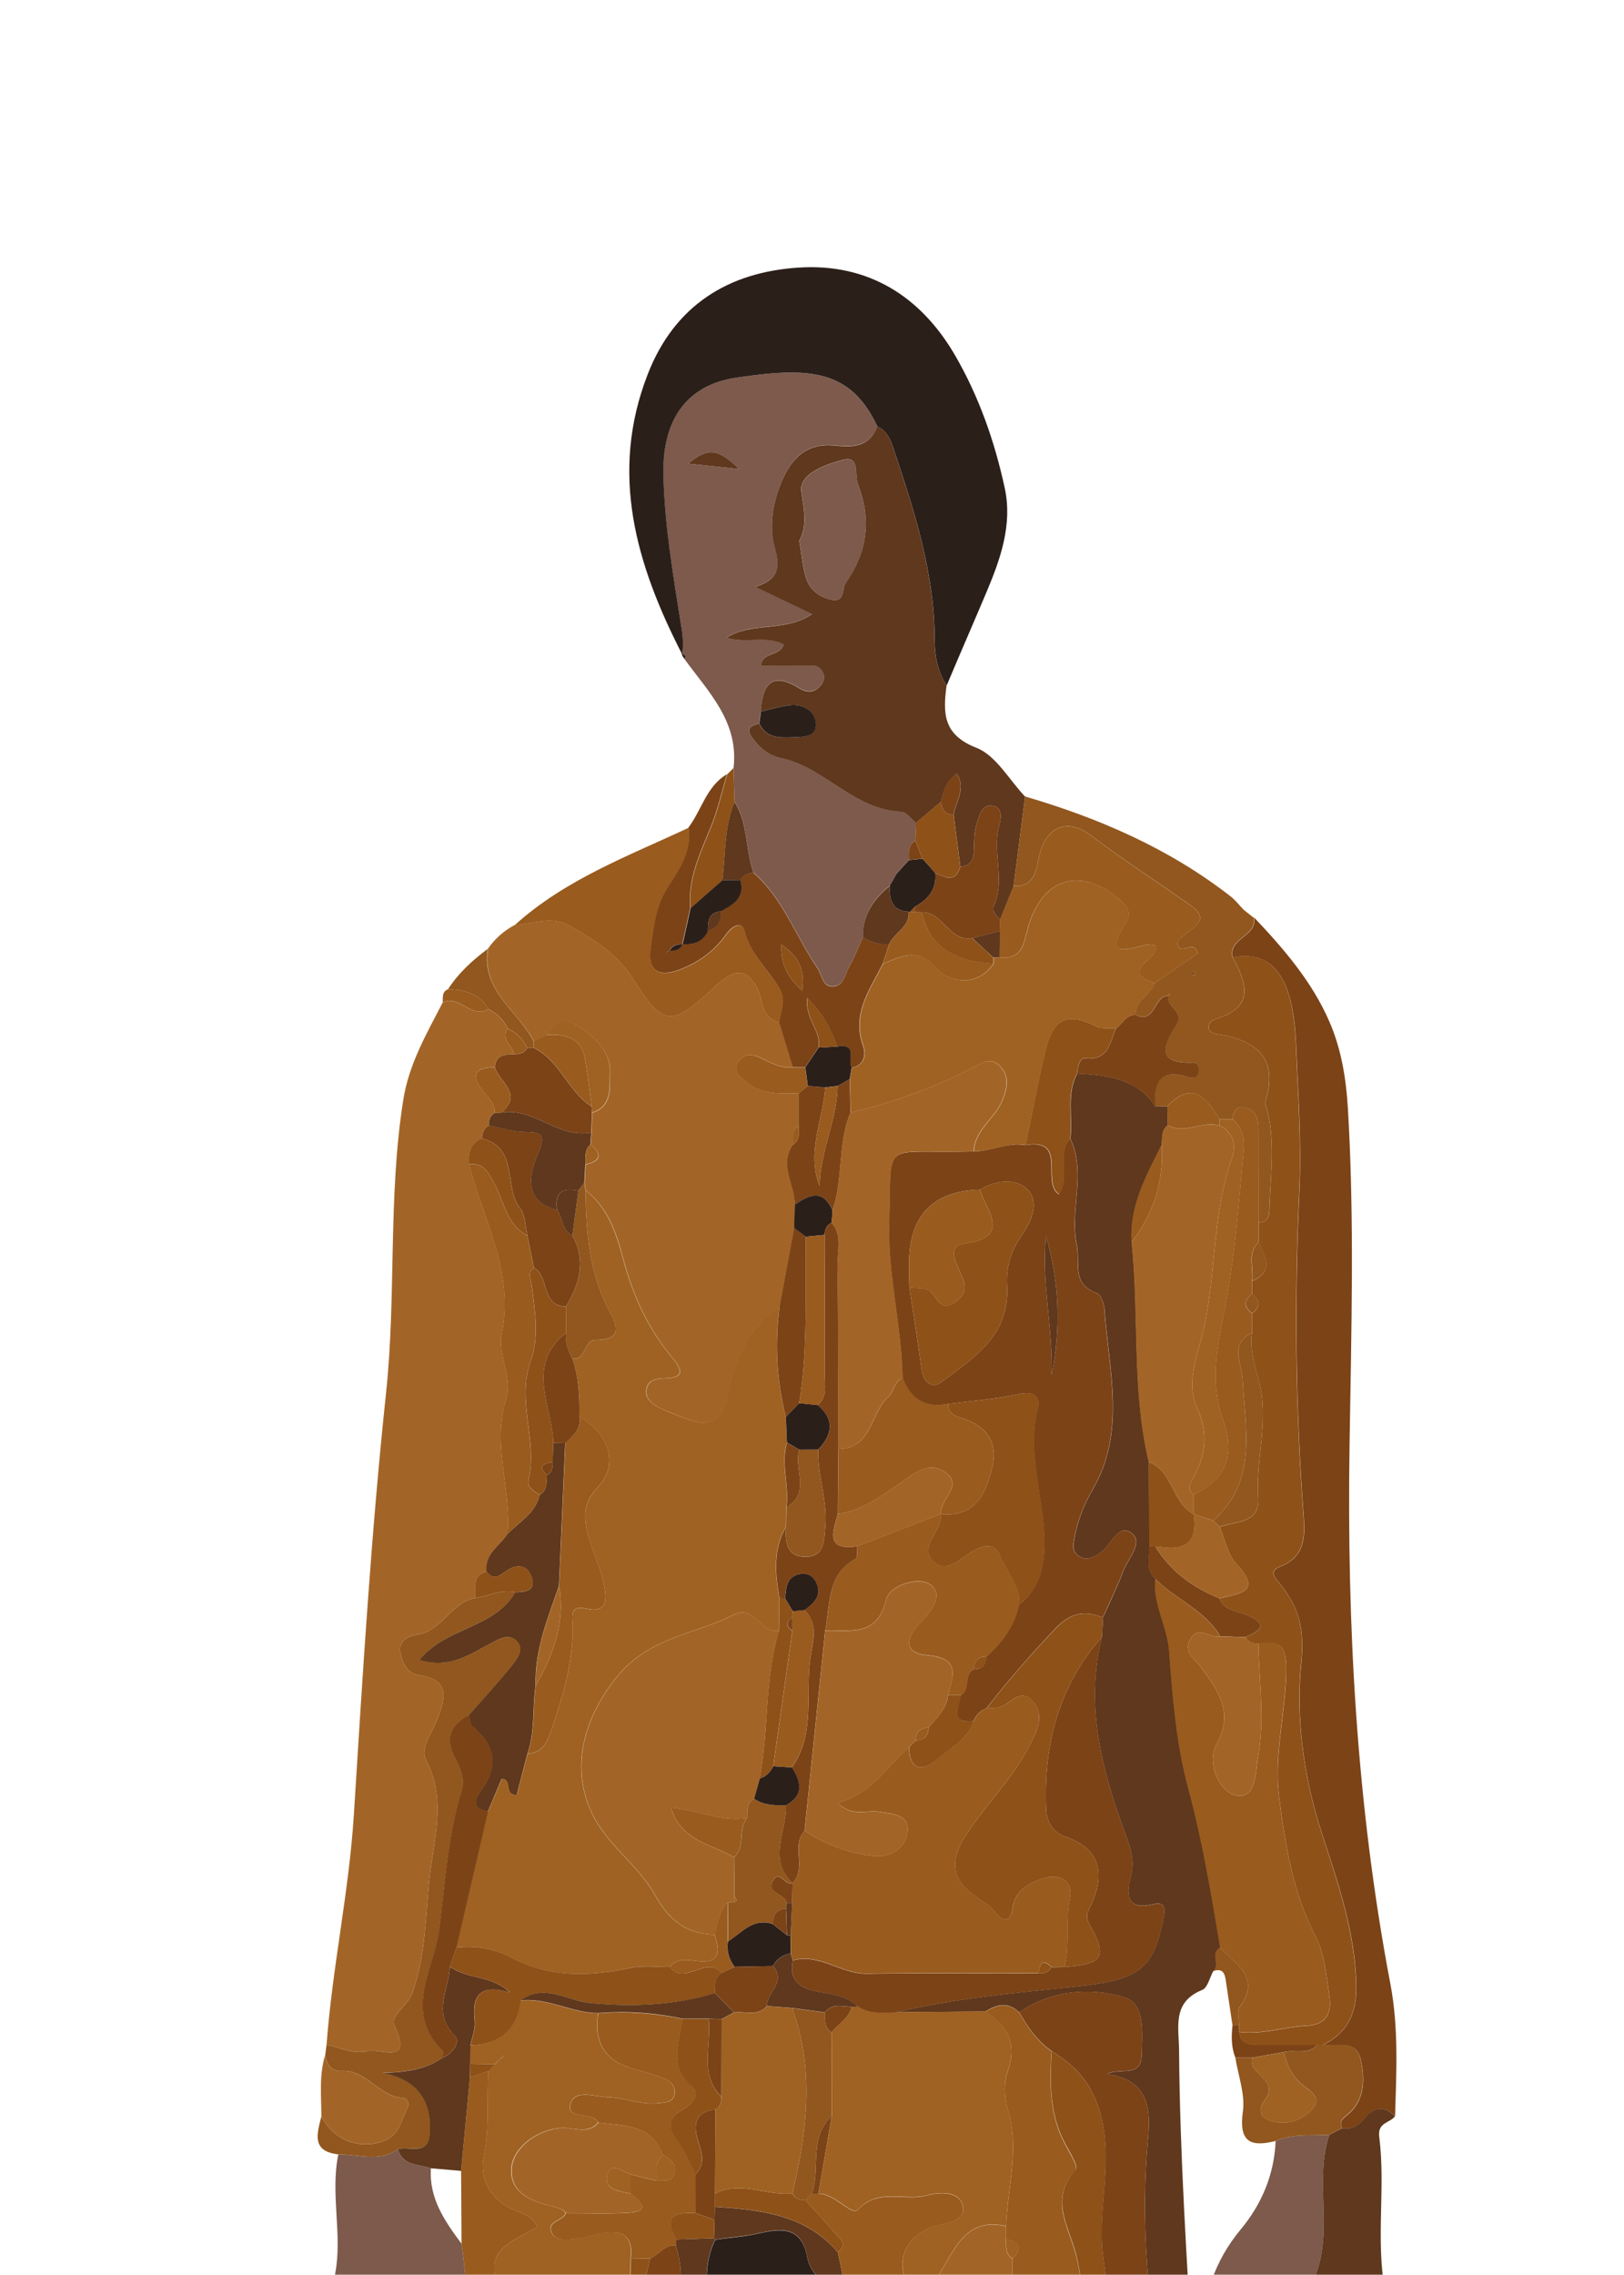 <?xml version="1.0" encoding="UTF-8"?>
<svg id="Warstwa_2" data-name="Warstwa 2" xmlns="http://www.w3.org/2000/svg" xmlns:xlink="http://www.w3.org/1999/xlink" viewBox="0 0 187.83 263">
  <defs>
    <style>
      .cls-1 {
        fill: #9f6222;
      }

      .cls-1, .cls-2, .cls-3, .cls-4, .cls-5, .cls-6, .cls-7, .cls-8, .cls-9, .cls-10 {
        stroke-width: 0px;
      }

      .cls-2 {
        fill: none;
      }

      .cls-3 {
        fill: #91571e;
      }

      .cls-4 {
        fill: #8e5118;
      }

      .cls-5 {
        fill: #a36527;
      }

      .cls-6 {
        fill: #2b1f1a;
      }

      .cls-11 {
        clip-path: url(#clippath);
      }

      .cls-7 {
        fill: #5f381d;
      }

      .cls-8 {
        fill: #995b1e;
      }

      .cls-9 {
        fill: #7d5a4c;
      }

      .cls-10 {
        fill: #7c4317;
      }
    </style>
    <clipPath id="clippath">
      <rect class="cls-2" width="187.83" height="263"/>
    </clipPath>
  </defs>
  <g id="Warstwa_1-2" data-name="Warstwa 1">
    <g class="cls-11">
      <g>
        <path class="cls-6" d="M41.46,442.28c2.55-3.43,6.86-4.1,10.12-6.4,2.14.41,4.29.82,6.43,1.23.94,1.68,2.28,1.96,4.08,1.41,1.73-.53,1.87-1.75,1.84-3.18q3.98-1.51,2.62-4.83c1.42-.49,2,1.51,3.32,1.11,2.61.05,6.08,1.34,5.25-3.61.76.06,1.52.12,2.28.18,1.43,2.6,3.98,3.59,6.61,4.25.87.22,2.19,1.45,2.95-.05.5-1,.37-2.29-.56-3.12-1.43-1.27-1.53-2.6-.89-4.34.41-1.13.58-2.76-.33-3.59-3.08-2.82-2.04-6.01-.95-9.08,2.8-7.91-.21-15.97.97-24.14,1.49-10.28,1.19-21.06-.19-31.62-.28-2.11-.65-4.23-.33-6.56.82-6.03.38-12.24-1.3-18.03-1.08-3.73-1.71-7.42-2.19-11.2-1.12-8.82,1.17-17.55.39-26.48-.68-7.76.08-15.75.46-23.61.19-3.87-1.19-7.89.69-11.66,1.54-.24,3.1-.32,4.65-.65,2.09-.43,5.27-1.45,5.99,2.7.33,1.88,2.07,3.31,4.07,4,.08,1.2.16,2.4.24,3.61l-.07.07c-.54-.76-1.09-1.52-1.89-2.64-2.1,9.88-1.88,19.58-2.53,29.17-1.1,16.02-.47,31.96,1.07,48,1.58,16.43,1,33.06-.62,49.59-.67,6.81-1.24,13.67-1.12,20.5.13,6.96,2.33,13.68,3.91,20.45.43,1.84.98,3.27-1.68,3.76-1.34.25-2,1.31-.84,2.74,1.02,1.26.73,2.81.62,4.29-6.75,1.76-13.75,2.33-20.58,2.14-10.92-.3-22.04-.18-32.49-4.38Z"/>
        <path class="cls-5" d="M37.77,236.42c.66-8.93,2.6-17.69,3.16-26.64,1.02-16.26,2-32.53,3.72-48.72,1.2-11.28.21-22.64,1.99-33.88.66-4.19,2.7-7.65,4.56-11.27,1.93-.95,3.31,1.96,5.28.76,1,.5,1.76,1.25,2.25,2.25-.9,1.28.6,1.96.74,2.98-1.06.03-2.16.02-2.24,1.51-1.9,0-2.95.56-1.53,2.52.63.86,1.57,1.51,1.53,2.74-.58.32-.73.85-.69,1.47-.62.31-.76.88-.8,1.5-1.36.56-1.58,1.69-1.48,2.98,1.65,6.43,5.24,12.45,3.79,19.54-.51,2.51,1.31,5.05.48,7.7-1.62,5.16.6,10.29.21,15.45-.9,1.42-2.73,2.32-2.44,4.4-1.77.44-1.19,1.91-1.35,3.06-2.81.51-3.82,3.87-6.79,4.25-.89.11-2.09.7-1.87,1.95.21,1.2.73,2.49,2.19,2.71,3.78.56,2.99,2.87,2.05,5.23-.59,1.49-1.95,3.26-1.28,4.52,2.53,4.76.81,9.55.37,14.23-.4,4.26-.45,8.62-1.93,12.79-.52,1.47-2.63,2.58-2.07,3.73,2.26,4.7-1.66,2.59-3.12,2.97-1.62.42-3.16-.42-4.73-.73Z"/>
        <path class="cls-7" d="M140.33,227.89c-.41.75-.66,1.93-1.27,2.18-3.53,1.43-2.71,4.28-2.69,7.04.18,24.13,3.25,48.15,2.37,72.31-.04,1.11-.13,2.23-.2,3.34-1.91.99-1.54,2.04-.08,3.12.11,1.09.22,2.19.33,3.28-5.42-1.87-5.57-6.27-5.25-10.9.01-1.24.03-2.48.04-3.71,1.62-1.78.46-4.06,1.1-6.08,2.3-7.33,1.22-14.92-.11-22.1-1.8-9.75-2.7-19.37-1.78-29.22.32-3.41,0-6.72-4.79-7.34,1.67-.81,4,.49,4.05-2.25.05-2.49.45-5.9-2.04-6.64-4.01-1.18-8.37-.81-12.13,1.75-1.27-1.23-2.58-.95-3.9-.1-3.44.03-6.87.06-10.31.09,6.85-1.63,13.84-2.25,20.81-2.98,7.4-.77,8.93-2.06,10.1-7.91.29-1.44.01-1.91-1.4-1.57-2.98.71-2.88-1.42-2.43-3.05.54-1.97.04-3.4-.64-5.24-2.69-7.31-4.65-14.8-2.65-22.7.04-.73.07-1.46.11-2.19.8-1.79,1.67-3.56,2.36-5.39.55-1.44,2.37-3.3.97-4.36-1.6-1.22-2.38,1.42-3.61,2.23-.77.5-1.45,1-2.37.49-.95-.53-.81-1.28-.63-2.24.37-1.99,1.1-3.82,2.1-5.54,3.89-6.69,1.85-13.78,1.37-20.75-.05-.69-.42-1.77-.89-1.94-2.99-1.03-1.89-3.52-2.32-5.56-.87-4.09,1.15-8.32-.75-12.31.31-2.51-.5-5.13.8-7.54,3.44.22,6.84.54,9.01,3.78.47.01.94.02,1.41.04.02.72.03,1.44.05,2.16-.76.6-.63,1.48-.7,2.29-1.78,3.56-3.75,7.07-3.47,11.26.88,8.45,0,17.03,1.98,25.39.02,3.24.03,6.48.05,9.72.1,1.29-.55,2.73.72,3.8-.31,2.94,1.39,5.47,1.6,8.38.39,5.3.82,10.71,2.2,15.81,1.64,6.1,2.68,12.26,3.7,18.45-1.2.63.02,1.96-.78,2.71Z"/>
        <path class="cls-5" d="M56.42,109.71c.82-1.18,1.87-2.11,3.14-2.78,2.15-.09,4.15-1.18,6.47.17,2.81,1.64,5.35,3.16,7.21,6.11,3.49,5.53,4.43,5.46,9.22,1.07.28-.25.53-.53.82-.76,1.78-1.41,3.15-1.62,4.35.86.64,1.32.42,3.38,2.5,3.8.53,1.74,1.07,3.47,1.6,5.21-1.45.18-2.64-.56-3.87-1.13-1.03-.47-2.01-.41-2.54.69-.49,1.03.41,1.58,1.04,2.13,1.76,1.53,3.92,1.33,6.03,1.32,0,1.24,0,2.49,0,3.73-.85.56-.68,1.43-.69,2.26-1.61,2.35.25,4.58.25,6.88-.03.9-.05,1.81-.08,2.71-.56,3.04-1.13,6.07-1.69,9.11-3.61,2.41-5.15,6.08-5.95,10.11-.55,2.78-1.84,3.99-4.67,2.9-1.04-.4-2.11-.76-3.11-1.25-.89-.44-1.85-1.04-1.67-2.21.16-1.02,1.09-1.27,2.01-1.28,2.2-.03,2.34-.74.98-2.37-2.82-3.37-4.57-7.23-5.71-11.53-.75-2.83-1.73-5.85-4.32-7.82-.04-.29-.08-.58-.12-.87l.12-2.12c1.73-.39,1.98-1.15.58-2.33.03-.46.06-.91.09-1.37.03-.76.07-1.53.1-2.29,2.4-.76,1.99-3.08,2.05-4.63.11-2.53-1.92-4.24-3.92-5.51-1.31-.83-2.64-.35-3.39,1.16l-1.49.74c-1.84-3.53-6.11-5.86-5.31-10.7Z"/>
        <path class="cls-8" d="M56.44,300.78c-.18-.08-.23-.21-.15-.39.06-.35.12-.71.18-1.06,0-.82.15-1.69-.68-2.27-.08-.78.04-1.61-.6-2.24-.1-2.31-.2-4.61-.3-6.92-.03-.38-.05-.77-.08-1.15-.9-9.09-.1-18.27-1.43-27.33-.02-2.81-.03-5.61-.05-8.42.34-3.6.68-7.2,1.02-10.8.71-.25,1.43-.5,2.14-.75-.23,3.32.16,6.63-.55,9.99-.48,2.26.57,4.58,3.03,5.85,1.12.58,2.66.72,3.17,2.24-5.61,2.81-5.83,3.43-3.8,9.57.5,1.52,1.16,2.99,1.16,4.66,0,2.41-.64,5.89,2.39,6.24,3.08.36,3.77-3.19,4.25-5.63.79-4,3.14-6.27,6.81-7.5.25,0,.49,0,.74,0,0,.99,0,1.98,0,2.97-3.04.54-2.4,2.85-2.01,4.69,1.64,7.67,1.31,15.23-1.74,22.44-1.66,3.93-1.96,7.37.83,10.76.89,1.08.74,2.35.69,3.57-.12,2.63-.05,5.27.89,7.72.94,2.44.45,4.63-.47,6.84-.52,1.26-1.31,2.42-1.16,3.88-.69,2.74-2.94,5.49.01,8.22-.08,1.76.78,3.28,1.27,4.9.18.6.23,1.24-.43,1.59-.64.34-1.11.02-1.56-.5-.46-.54-1.03-.99-1.56-1.48-.75-1.49-1.49-2.99-2.24-4.48.12-1.39-.4-2.63-.76-3.94-1.63-6.03-4.58-11.59-5.56-17.92-.69-4.47-.62-9.36-3.44-13.36Z"/>
        <path class="cls-9" d="M84.84,88.79c.63-5.34-2.92-8.8-5.69-12.61.06-.1.18-.28.17-.29-.15-.14-.33-.25-.5-.36,0,0,.05.1.05.09.23-1.24.02-2.45-.17-3.69-.89-5.62-1.84-11.24-1.98-16.95-.15-6.31,2.58-10.43,8.41-11.31,8.42-1.26,13.21-1.01,16.33,5.64-.88,2.36-2.81,2.4-4.85,2.19-3.27-.35-5.07,1.43-6.22,4.23-1.03,2.49-1.47,5.18-.75,7.66.66,2.3.31,3.67-2.27,4.44,2.41,1.16,4.32,2.07,6.57,3.15-3.21,2.16-6.92.85-9.88,2.72,2.24.76,4.57-.31,6.6.8-.51,1.48-2.49.79-2.65,2.45,1.7,0,3.32-.03,4.93.01.83.02,1.82-.27,2.27.79.28.65.02,1.22-.45,1.67-.75.71-1.54.62-2.37.11-3.26-2.01-4.2-.23-4.4,2.72-.06.47-.13.94-.19,1.41-.79.18-1.55.49-.91,1.44.83,1.24,1.91,2.22,3.47,2.55,5.05,1.08,8.4,5.98,13.88,6.19.58.02,1.14.84,1.71,1.28-.03.68-.06,1.36-.08,2.04-.85.56-.76,1.42-.73,2.26,0,0,0,0,0,0-.24.26-.48.51-.72.77,0,0,0,0,0,0-.25.28-.49.55-.74.83-.26.46-.51.91-.77,1.37-1.86,1.55-3.18,3.38-3.1,5.94-.51,1.11-.93,2.27-1.54,3.32-.52.91-.64,2.4-2,2.39-1.16,0-1.2-1.39-1.74-2.17-2.51-3.63-3.93-7.99-7.38-10.99-.95-2.67-.62-5.68-2.19-8.19-.04-1.31-.08-2.62-.12-3.94ZM85.51,54.23c-2.49-2.4-3.64-2.51-5.92-.62,1.96.2,3.84.4,5.92.62Z"/>
        <path class="cls-6" d="M101.47,49.31c-3.12-6.65-7.91-6.9-16.33-5.64-5.83.87-8.57,5-8.41,11.31.14,5.7,1.09,11.33,1.98,16.95.2,1.24.41,2.44.17,3.69-5.28-10.3-8.44-20.87-3.96-32.36,3.09-7.94,9.3-11.79,17.42-12.32,8.05-.53,14.17,3.3,18.16,10.21,2.74,4.74,4.55,9.92,5.71,15.29.91,4.22-.51,8.21-2.07,11.92-1.53,3.63-3.12,7.26-4.65,10.9-1.04-1.61-1.39-3.38-1.39-5.29-.01-7.79-2.4-15.08-4.85-22.35-.31-.93-.77-1.85-1.77-2.3Z"/>
        <path class="cls-10" d="M145.01,106.04c3.45,3.64,6.73,7.44,8.74,12.07,1.36,3.12,1.93,6.5,2.14,9.95.78,12.95.4,25.9.2,38.85-.32,20.95.79,41.81,4.72,62.47.96,5.02.7,10.2.54,15.33-1.17-1.28-2.44-1.06-3.39.1-.78.93-1.53,1.48-2.73,1.27-.36-.81.01-1.06.69-1.62,1.98-1.67,1.96-4.16,1.44-6.4-.54-2.33-2.77-1.37-4.35-1.61,2.85-1.42,3.92-3.64,3.86-6.88-.12-6.17-2.11-11.87-3.98-17.6-2.1-6.45-3.03-13.29-2.38-19.72.4-4.02-.31-6.43-2.47-9.13-.54-.67-1.37-1.46.05-2,2.88-1.1,2.87-3.56,2.69-5.91-.94-12.48-1.07-25-.49-37.47.27-5.68-.16-11.28-.38-16.88-.29-7.31-2.36-11.11-7.33-10.16-.56-2.27,2.93-2.42,2.45-4.65Z"/>
        <path class="cls-7" d="M101.47,49.31c1,.45,1.46,1.36,1.77,2.3,2.45,7.27,4.84,14.56,4.85,22.35,0,1.91.36,3.67,1.39,5.29-.41,3.13-.47,5.69,3.45,7.21,2.26.88,3.78,3.7,5.63,5.64-.44,3.46-.89,6.91-1.33,10.37-.51,1.28-1.03,2.55-1.54,3.83-.53-.4-1-1.02-.75-1.58,1.35-2.97-.17-6.1.59-9.11.2-.79.6-2.27-.79-2.46-1.17-.16-1.49,1.19-1.77,2.07-.29.92-.3,1.95-.32,2.93-.03,1.11-.25,1.98-1.58,2.04-.26-1.98-.51-3.96-.77-5.93.19-1.55,1.5-3.03.37-4.81-1.22.9-1.56,2.05-1.82,3.24-.97.82-1.93,1.64-2.9,2.45-.57-.45-1.12-1.26-1.71-1.29-5.48-.21-8.83-5.11-13.88-6.19-1.57-.34-2.64-1.31-3.47-2.55-.64-.95.12-1.26.91-1.44.81,1.66,2.32,1.64,3.84,1.58,1.25-.05,2.88,0,2.69-1.7-.16-1.45-1.54-2.21-3.1-2-1.09.15-2.17.47-3.25.72.21-2.95,1.14-4.73,4.4-2.72.84.52,1.63.61,2.37-.11.48-.45.73-1.03.45-1.67-.45-1.06-1.44-.78-2.27-.79-1.61-.04-3.23-.01-4.93-.01.16-1.66,2.14-.98,2.65-2.45-2.03-1.11-4.36-.05-6.6-.8,2.96-1.87,6.66-.56,9.88-2.72-2.25-1.08-4.15-1.99-6.57-3.15,2.58-.77,2.93-2.14,2.27-4.44-.71-2.49-.28-5.17.75-7.66,1.16-2.8,2.95-4.58,6.22-4.23,2.04.22,3.97.17,4.85-2.19ZM92.44,62.56c.34,1.82.4,3.36.95,4.69.46,1.12,1.65,1.91,2.88,2.11,1.5.24,1.07-1.29,1.56-2,2.5-3.58,2.99-7.3,1.39-11.39-.44-1.13.31-3.37-1.79-2.79-1.95.53-5.07,1.61-4.75,3.67.35,2.2.68,4.07-.25,5.7Z"/>
        <path class="cls-9" d="M53.38,259.42c1.33,9.07.53,18.24,1.44,27.33-3.73-1.49-2.96-4.63-2.73-7.55.15-1.93,1.27-3.97-.98-6.05-1.23,4.87-4.79,9.18-.54,13.95.16,3.41.55,6.67,4.63,7.72.64.63.52,1.46.6,2.24-.05.84-.17,1.7.68,2.27-.06.35-.12.71-.18,1.06-7.69-.07-9.32-7.01-12.44-11.7-5.13-7.74-6.85-16.45-5.08-25.9.83-4.43-.59-9.14.35-13.7,2.31-.02,4.71.96,6.89-.61.54,1.99,2.41,1.71,3.82,2.22-.24,3.48,1.61,6.12,3.54,8.72Z"/>
        <path class="cls-9" d="M147.1,294.97c-.84,1.46-1.4,3.4-3.78,2.13-.04-2.47,1.54-4.34,2.36-6.5.68-1.79,2.61-3.38,1.22-5.63,2.69-1.82,1.87-4.64,1.8-7.1-.08-2.58-1.11-5-2.22-7.47-2.35,1.57-1.45,3.61-1.16,5.37.37,2.27.46,4.43-.51,6.55-.44.97-1.13,1.69-2.22,1.72-1.23.03-1.73-.97-1.93-1.93-1.72-8.42-3.41-16.82,2.86-24.37,2.41-2.9,3.86-6.33,4.02-10.2,1.99-.88,4.12-.58,6.2-.72-1.84,5.57.78,11.65-2,17.12-.36.71.36,1.38.5,2.06.74,3.43,2.83,6.91,1.92,10.26-1.14,4.19-1.32,8.67-3.83,12.63-1.17,1.83-3.13,3.56-3.23,6.07Z"/>
        <path class="cls-3" d="M117.23,102.46c.44-3.46.89-6.91,1.33-10.37,8.57,2.51,16.67,6.02,23.77,11.55.56.44,1.01,1.03,1.51,1.55.39.31.78.61,1.16.92,0,0,0-.07,0-.07.48,2.23-3,2.38-2.45,4.65,1.66,3.02,2.61,5.77-2,7.14-.92.27-1.22,1.52.21,1.74,4.62.7,7.14,2.78,5.58,7.83-.03.11.02.25.06.37,1.19,4.03.53,8.12.4,12.2-.03,1.03-.42,1.31-1.25,1.41,0-3.6,0-7.19-.01-10.79,0-1.04-.16-2.04-1.27-2.45-1.12-.42-1.6.22-1.72,1.25-.5,0-.99,0-1.49,0-1.55-2.48-3.19-4.54-6.07-1.46-.47-.01-.94-.02-1.41-.04-.12-2.49.4-4.34,3.56-3.44.61.17,1.24.39,1.49-.46.17-.57-.19-1.17-.64-1.15-4.42.18-3.44-2.02-1.94-4.37.99-1.54-1.2-2.03-.95-3.28.1-.12.19-.23.29-.35-.12.1-.24.19-.35.29-1.65.06-1.39,3.31-3.72,2.21-.03-1.7,1.74-2.3,2.25-3.68,1.7-1.17,3.39-2.35,4.96-3.44-.43-1.75-2.02.43-2.36-1.12.44-1.54,4.54-2.3,1.55-4.41-3.83-2.71-7.77-5.24-11.52-8.08-2.9-2.2-5.39-.91-6.09,2.72-.33,1.69-.69,3.22-2.88,3.12ZM137.85,112.46c.02.08,0,.2.06.24.07.05.19.04.29.06l-.08-.4c-.09.04-.18.07-.26.11Z"/>
        <path class="cls-7" d="M147.1,294.97c.1-2.51,2.06-4.24,3.23-6.07,2.52-3.96,2.69-8.43,3.83-12.63.91-3.35-1.18-6.84-1.92-10.26-.15-.68-.86-1.35-.5-2.06,2.77-5.47.15-11.56,2-17.12.49-.25.98-.51,1.47-.76,1.21.21,1.96-.33,2.73-1.27.96-1.16,2.23-1.38,3.39-.1-.59.78-2.02.68-1.81,2.35.75,5.89-.42,11.83.66,17.78,1.63,8.99-2.9,16.32-7.4,23.47-1.54,2.45-2.72,5.37-5.69,6.67Z"/>
        <path class="cls-3" d="M46.02,248.48c-2.18,1.57-4.58.59-6.89.61-3.15-.35-2.45-2.41-1.96-4.39,1.43,2.75,4.44,3.93,7.31,2.81,1.72-.67,1.97-2.42,2.66-3.84.26-.53-.07-1.09-.58-1.12-2.76-.14-4.16-3.28-7.05-3.11-1.24.07-1.71-.79-1.89-1.86.05-.39.1-.77.15-1.16,1.57.31,3.11,1.15,4.73.73,1.46-.38,5.37,1.73,3.12-2.97-.55-1.15,1.55-2.26,2.07-3.73,1.48-4.16,1.53-8.53,1.93-12.79.44-4.68,2.16-9.47-.37-14.23-.67-1.26.69-3.03,1.28-4.52.94-2.36,1.72-4.66-2.05-5.23-1.46-.22-1.98-1.51-2.19-2.71-.22-1.25.98-1.83,1.87-1.95,2.97-.38,3.98-3.74,6.79-4.25,1.56-.21,3.02-1.06,4.66-.68-2.4,4.2-8,4-11.08,7.82,3.53,1.12,5.97-.73,8.51-2.05.93-.48,1.9-.96,2.73-.16.93.91.15,1.98-.4,2.67-1.6,2.04-3.38,3.93-5.09,5.88-2.32,1.22-2.82,2.97-1.51,5.24.64,1.11,1.01,2.34.63,3.58-1.6,5.23-1.9,10.7-2.59,16.04-.59,4.57-4.2,9.54.41,14.05.12.12.01.48.01.73-1.75,1.21-3.76,1.69-6.97,1.77q5.84,1.13,5.47,6.97c-.17,2.73-2.36,1.43-3.69,1.84Z"/>
        <path class="cls-10" d="M87.14,100.91c3.45,3,4.88,7.36,7.38,10.99.54.78.58,2.16,1.74,2.17,1.36,0,1.48-1.49,2-2.39.61-1.05,1.03-2.21,1.54-3.32.94.56,1.93.94,3.05.78-.25.76-.49,1.51-.74,2.27-1.49,2.98-3.63,5.77-2.3,9.5.35.97.21,2.27-1.33,2.55-.53-.83.77-2.88-1.64-2.46-.74-1.99-1.69-3.84-3.47-5.61-.33,2.4,1.66,3.78,1.29,5.73-.51.76-1.02,1.52-1.54,2.28-.47,0-.95-.01-1.42-.02-.53-1.74-1.07-3.47-1.6-5.21.2-1.29.86-2.47.03-3.9-1.27-2.22-3.35-3.87-4.02-6.57-.34-1.38-1.52-.55-2.17.37-1.32,1.86-3.06,3.13-5.2,3.98-2.53,1.01-3.88.25-3.49-2.5.34-2.38.55-4.81,1.99-7.01,1.32-2.02,2.78-4.17,2.39-6.87,1.53-2.02,2.07-4.76,4.45-6.16-.6,2-1.05,4.06-1.83,5.99-1.24,3.07-2.72,6.05-2.42,9.5-.31,1.39-.61,2.77-.92,4.16-.63-.01-1.17.15-1.48.76-.09.04-.18.07-.25.13-.04.03-.03.12-.04.19.09-.11.18-.22.27-.34.65.05,1.21-.08,1.51-.73,1.28.05,2.37-.25,2.93-1.55,1.09-.36,1.58-1.12,1.48-2.26,1.45-.77,2.84-1.58,2.25-3.62.34-.6.9-.79,1.54-.84ZM92.78,114.56c.34-2.53-.41-3.95-2.41-5.36-.1,2.4.76,3.77,2.41,5.36Z"/>
        <path class="cls-8" d="M79.66,95.69c.39,2.7-1.07,4.85-2.39,6.87-1.44,2.2-1.65,4.63-1.99,7.01-.4,2.75.95,3.51,3.49,2.5,2.14-.85,3.88-2.13,5.2-3.98.65-.91,1.83-1.75,2.17-.37.67,2.7,2.74,4.35,4.02,6.57.82,1.43.17,2.61-.03,3.9-2.08-.42-1.86-2.48-2.5-3.8-1.2-2.48-2.57-2.28-4.35-.86-.29.23-.55.51-.82.76-4.78,4.39-5.73,4.46-9.22-1.07-1.86-2.94-4.39-4.47-7.21-6.11-2.32-1.35-4.32-.26-6.47-.17,5.84-5.28,13.13-7.97,20.1-11.24Z"/>
        <path class="cls-3" d="M155.21,246.06c-.49.25-.98.51-1.47.76-2.08.14-4.21-.16-6.2.72-2.97.76-4.27.07-3.79-3.4.28-1.99-.54-4.14-.87-6.22.65,0,1.29,0,1.94.01-.48,1.92,3.16,2.52,1.55,4.75-.87,1.2-.76,2.13.64,2.55,1.78.53,3.48,0,4.73-1.33,1.08-1.14.2-1.92-.81-2.63-1.37-.96-2.09-2.38-2.42-4,1.27-.31,2.76.39,3.83-.85.22,0,.43,0,.65,0,1.58.24,3.81-.72,4.35,1.61.52,2.24.54,4.73-1.44,6.4-.68.57-1.05.82-.69,1.62Z"/>
        <path class="cls-5" d="M37.62,237.58c.18,1.08.65,1.93,1.89,1.86,2.89-.16,4.29,2.98,7.05,3.11.51.03.84.59.58,1.12-.68,1.42-.93,3.17-2.66,3.84-2.87,1.11-5.89-.07-7.31-2.81,0-2.38-.29-4.78.45-7.12Z"/>
        <path class="cls-4" d="M79.86,105.02c-.3-3.45,1.18-6.43,2.42-9.5.78-1.93,1.23-3.99,1.83-5.99.24-.24.49-.49.73-.73.04,1.31.08,2.62.12,3.94-1.21,2.9-1.02,6.02-1.42,9.05-1.23,1.08-2.45,2.16-3.68,3.25Z"/>
        <path class="cls-3" d="M56.42,109.71c-.79,4.84,3.48,7.16,5.31,10.7,0,.25,0,.49,0,.74-.25,0-.51,0-.76,0-.49-1-1.23-1.76-2.24-2.24-.49-1.01-1.25-1.75-2.25-2.25-1.04-1.81-2.77-2.2-4.66-2.29,1.21-1.87,2.82-3.34,4.59-4.66Z"/>
        <path class="cls-3" d="M140.33,227.89c.8-.75-.42-2.07.78-2.71,1.78,1.93,4.8,3.42,2.28,6.85-.35.48-.07,1.42-.08,2.15-.25,0-.51,0-.76,0-.25-1.65-.5-3.29-.74-4.94-.12-.88-.23-1.74-1.48-1.35Z"/>
        <path class="cls-10" d="M142.55,234.18c.25,0,.51,0,.76,0,0,.24.01.49.02.73.15,1.57,1.31,1.5,2.43,1.5,2.19,0,4.39,0,6.58,0-1.06,1.24-2.56.54-3.83.85-1.23.22-2.46.44-3.69.66-.65,0-1.29,0-1.94-.01-.48-1.21-.47-2.47-.33-3.73Z"/>
        <path class="cls-8" d="M51.83,114.37c1.88.09,3.62.48,4.66,2.29-1.97,1.21-3.35-1.71-5.28-.76.02-.59-.12-1.24.63-1.53Z"/>
        <path class="cls-10" d="M145.01,106.11c-.39-.31-.77-.61-1.16-.92.38.31.77.61,1.16.92Z"/>
        <path class="cls-6" d="M78.82,75.52c.17.12.35.22.5.36.02.02-.11.19-.17.29-.16-.19-.27-.41-.33-.65Z"/>
        <path class="cls-7" d="M73,337.43c-.02-.23-.03-.46-.05-.69.56-4.49.35-9.07,1.46-13.51-.21-1.95,1.43-3.33,1.58-5.17.62-.13,1.09-.36,1.37-1.05,2.18-5.35,1.66-11.08,2.1-16.62.38-4.82-3.64-9.39-1.4-14.64.42-.99-.35-2.63-1.33-3.67,0-.74-.02-1.49-.03-2.23,1.08-3.25.32-6-2.22-8.27,0-.49-.01-.97-.02-1.46,4.32-2.42,5.01-6.12,3.7-10.52.03-.22.05-.44.06-.67,1.45-.05,2.9-.1,4.35-.15l.15.15c-1.89,3.77-.51,7.79-.7,11.66-.38,7.87-1.14,15.85-.46,23.61.78,8.93-1.5,17.66-.39,26.48.48,3.78,1.11,7.47,2.19,11.2,1.68,5.79,2.12,12,1.3,18.03-.32,2.33.06,4.46.33,6.56,1.38,10.55,1.68,21.34.19,31.62-1.18,8.17,1.83,16.23-.97,24.14-1.09,3.07-2.12,6.26.95,9.08.91.83.74,2.46.33,3.59-.64,1.74-.54,3.07.89,4.34.93.83,1.06,2.13.56,3.12-.75,1.5-2.08.27-2.95.05-2.62-.65-5.18-1.64-6.61-4.25.71-1.5,1.56-3.39.23-4.54-3.1-2.68-1.48-3.91.69-6.16,1.64-1.71,3.84-4.34,1.81-7.44-.57-.87-.26-1.55.35-2.33,1.28-1.64,1.19-3.84.39-5.32-3.66-6.69-1.65-13.53-.96-20.33.7-6.89.49-13.8.45-20.71,0-.66-.4-1.61-.92-1.93-3.38-2.11-3.28-5.02-1.91-8.12.94-2.12.71-4.22.76-6.43.08-4.02-1.66-6.3-5.31-7.44Z"/>
        <path class="cls-7" d="M97.68,264.11c-.08.29-.16.58-.24.88-2-.69-3.74-2.12-4.07-4-.72-4.16-3.9-3.14-5.99-2.7-1.55.32-3.11.4-4.65.65,0,0-.15-.15-.15-.15.02-.71.04-1.41.06-2.12.01-.51.03-1.01.04-1.52,5.25.36,10.45.87,14.22,5.25l.78,3.72Z"/>
        <path class="cls-7" d="M54.26,198.26c1.71-1.95,3.49-3.85,5.09-5.88.55-.7,1.33-1.76.4-2.67-.83-.81-1.8-.33-2.73.16-2.54,1.32-4.97,3.17-8.51,2.05,3.08-3.82,8.68-3.62,11.08-7.82,1.18-.04,2.47-.14,1.88-1.8-.44-1.25-1.54-1.53-2.71-.79-.81.51-1.55,1.41-2.48.21-.29-2.08,1.55-2.98,2.44-4.4,1.38-1.38,3.22-2.38,3.71-4.5.9-.52.77-1.41.83-2.24.58-.36.7-.91.66-1.53.02-.74.05-1.47.07-2.21.46.01.92.02,1.38.03-.24,5.49-.48,10.99-.72,16.48-1.3,3.74-2.83,7.44-2.7,11.52-.4,2.62-.04,5.34-.95,7.9-.42,1.61-.83,3.22-1.23,4.74-1.55.15-.44-1.82-1.76-1.83-.55,1.3-1.06,2.54-1.58,3.77-1.68-.23-1.7-1.22-.89-2.3,2.12-2.83,1.86-5.28-.9-7.53-.3-.25-.28-.9-.41-1.36Z"/>
        <path class="cls-8" d="M62.44,172.81c-.49,2.12-2.33,3.12-3.71,4.5.4-5.16-1.83-10.28-.21-15.45.83-2.66-.99-5.19-.48-7.7,1.45-7.09-2.14-13.11-3.79-19.54,1.72-.2,2.24.97,2.94,2.26,1.12,2.07,1.39,4.72,3.79,5.99.26,1.25.52,2.49.77,3.74-.82.56-.36,1.23-.27,1.96.39,2.94.88,6.07-.11,8.81-1.69,4.67.87,9.23-.27,13.81-.17.68.64,1.28,1.33,1.63Z"/>
        <path class="cls-10" d="M61.76,146.6c-.26-1.25-.52-2.49-.77-3.74-.26-1.06-.21-2.37-.83-3.15-1.96-2.45-.1-6.97-4.41-8.08.03-.62.18-1.19.8-1.5,1.31.25,2.62.67,3.93.72,2.01.08,2.83.05,1.71,2.64-.92,2.12-1.73,5.42,2.24,6.39.67.94.53,2.36,1.77,2.96,1.62,2.91.82,5.6-.74,8.23-2.94-.08-1.87-3.47-3.7-4.48Z"/>
        <path class="cls-10" d="M60.97,121.15c.25,0,.51,0,.76,0,3.03,1.47,3.95,5.04,6.7,6.79,0,.24.02.48.05.71-.03.76-.07,1.53-.1,2.29-3.81.76-6.63-2.94-10.41-2.3,2.61-2.15-.25-3.52-.73-5.23.08-1.49,1.17-1.48,2.24-1.51.62-.01,1.18-.13,1.5-.75Z"/>
        <path class="cls-7" d="M57.97,128.64c3.78-.64,6.6,3.06,10.41,2.3-.03.46-.06.91-.09,1.37-.69.65-.59,1.5-.59,2.33-.04.71-.08,1.41-.12,2.12-.23.31-.46.61-.69.92-1.86-.42-2.78.21-2.47,2.21-3.97-.97-3.16-4.27-2.24-6.39,1.12-2.59.3-2.57-1.71-2.64-1.32-.05-2.62-.47-3.93-.72-.03-.61.12-1.14.69-1.47,0,0,.37,0,.37,0l.37-.04Z"/>
        <path class="cls-4" d="M55.74,131.63c4.31,1.11,2.45,5.62,4.41,8.08.62.78.57,2.08.83,3.15-2.4-1.27-2.66-3.92-3.79-5.99-.7-1.29-1.22-2.46-2.94-2.26-.1-1.29.12-2.42,1.48-2.98Z"/>
        <path class="cls-4" d="M56.29,181.71c.94,1.2,1.67.31,2.48-.21,1.17-.74,2.26-.46,2.71.79.59,1.66-.7,1.76-1.88,1.8-1.64-.38-3.1.47-4.66.68.16-1.15-.42-2.62,1.35-3.06Z"/>
        <path class="cls-8" d="M57.97,128.64l-.37.04s-.37,0-.37,0c.04-1.23-.9-1.88-1.53-2.74-1.42-1.96-.37-2.52,1.53-2.52.49,1.71,3.35,3.09.73,5.23Z"/>
        <path class="cls-8" d="M60.97,121.15c-.32.61-.88.73-1.5.75-.14-1.02-1.64-1.71-.74-2.98,1.01.48,1.75,1.24,2.24,2.24Z"/>
        <path class="cls-8" d="M97.68,264.11c-.26-1.24-.52-2.48-.78-3.72,1.26-1.02.15-1.63-.42-2.29-1.08-1.25-2.2-2.47-3.31-3.71.24-.25.49-.49.73-.74.25,0,.5,0,.75,0,1.88-.05,3.85,2.59,4.55,1.85,2.46-2.57,5.38-.95,7.96-1.65,1.6-.43,3.79-.51,4.19,1.21.42,1.77-1.81,1.92-3.18,2.32-3.57,1.03-4.96,4.52-2.71,7.37,1.45,1.84,1.95,3.96,2.69,6.07,1.55,4.38,3.72,8.44,6.71,12.03,0,1.74,0,3.49,0,5.23-.47,4.11.49,7.85,2.66,11.38,1.6,2.6,1.77,5.64.5,8.26-3.9,8.06-.8,11.15,4.05,16.41,1.02,1.1,2.22,1.71,3.66,1.24,1.65-.54,1.02-2.07,1.07-3.21.2-4.48-1.72-8.66-1.61-13.24.2-8.74-.36-17.5-.62-26.25-.17-5.73-3.4-9.76-7.47-13.3,0-.5,0-1,0-1.49,1.11-1.25,1.11-2.5,0-3.74,0-1,0-2,0-2.99,1.22-1.24.84-1.94-.74-2.25,0-.5,0-.99,0-1.49.15-4.51,1.62-8.96.19-13.54-.42-1.35-.46-3.07,0-4.38,1.12-3.17,0-5.24-2.57-6.89,1.32-.85,2.63-1.14,3.9.1.97,1.73,2.1,3.32,3.75,4.49-.25,3.68-.27,7.33,1.55,10.72.52.98,1.54,2.62,1.23,2.97-3.13,3.45-.79,6.55.06,9.93.5,1.97.59,4.11,1.13,6.16,1.59,5.98,2.65,12.06,2.72,18.27.08,7.46.23,14.93-.06,22.37-.19,4.76,2.31,8.81,2.73,13.36.08.86.78,1.55,1.81,1.61.01,1.49.02,2.98.04,4.47-.73,1.81-1.5,2.91-4.02,2.38-2.97-.63-4.74,1.25-4.98,4.34-2.92,1.4-3.03,4.03-2.96,6.74.22,1.91,1.43,3.17,3.11,3.56,1.31.3,2.61-.37,2.87-2.04h0c3.21.74,4.85-2.39,7.51-3.02-.26,5.02.23,10,.71,14.98-2.31,1.75-2.6,5.65-6.27,5.92-1.42.1-2.58.79-3.81,1.37-2.21,1.06-4.49,1.85-6.43-.36-1.67-1.89-1.94-7.1-.64-8.79,2.8-3.65,1.81-8.66-2.29-11.62-.25-1-.5-1.99-.75-2.99,1.21-1.1.61-2.55.73-3.85.17-1.82-.26-3.68.56-5.47,2.51-5.53-.78-9.66-3.49-13.91,0-.99,0-1.97,0-2.96,1.9-1.83,2.26-4.03,1.39-6.43-1.28-3.51-.23-7.18-.81-10.72-.76-4.67-2.43-9.07-4.29-13.41-1.6-3.72-3.72-7.21-4.26-11.39-.51-3.91-2.85-5.94-7.01-5.24Z"/>
        <path class="cls-10" d="M123.78,131.65c1.91,3.99-.11,8.22.75,12.31.43,2.04-.66,4.53,2.32,5.56.48.16.85,1.25.89,1.94.48,6.97,2.52,14.06-1.37,20.75-1,1.72-1.73,3.55-2.1,5.54-.18.95-.32,1.71.63,2.24.92.51,1.6.01,2.37-.49,1.23-.8,2.01-3.44,3.61-2.23,1.4,1.07-.42,2.92-.97,4.36-.69,1.83-1.57,3.6-2.36,5.39-2.15-.89-3.78-.54-5.51,1.29-2.79,2.95-5.46,5.98-7.94,9.2-.72.28-1.21.78-1.51,1.49-3.03.27-1.58-1.7-1.5-2.99,1.2-.64.31-2.34,1.5-2.98.97-.04,1.47-.54,1.49-1.51,1.84-1.62,3.23-3.53,3.76-5.97,2.4-1.86,2.97-4.54,2.95-7.3-.04-5.13-2.1-10.15-.78-15.4.41-1.63-.68-1.98-2.33-1.63-2.65.56-5.38.76-8.08,1.12-2.61.52-4.29-.58-5.22-3-.11-6.06-1.75-11.97-1.55-18.1.3-9.21-.91-7.98,7.89-8.08.62,0,1.24-.02,1.87-.03,2.03,0,3.92-1.11,5.99-.73,4.96-.82,1.77,4.28,3.87,5.69,1.41-2.11-.31-4.59,1.29-6.42ZM105.18,148.85c.47,3.15.98,6.3,1.41,9.46.19,1.43,1.15,2.32,2.22,1.53,3.83-2.84,8.05-5.44,7.66-11.31-.12-1.87.44-3.89,1.62-5.58,1.18-1.69,2.22-3.92.74-5.43-1.28-1.31-3.65-1.1-5.49.03q-8.26.24-8.21,8.74c0,.86.03,1.71.05,2.57ZM120.98,142.9c-.55,5.41.82,10.7.64,16.07,1.13-5.4.89-10.77-.64-16.07Z"/>
        <path class="cls-1" d="M113.98,232.57c2.57,1.66,3.69,3.72,2.57,6.89-.46,1.31-.42,3.04,0,4.38,1.43,4.57-.04,9.03-.19,13.54-4.77-1.1-5.97,2.84-7.82,5.69-1.07,1.64.07,3.13,1.09,4.34,3.74,4.48,4.67,9.88,5.24,15.42-2.99-3.59-5.16-7.65-6.71-12.03-.74-2.1-1.23-4.22-2.69-6.07-2.25-2.85-.86-6.34,2.71-7.37,1.37-.4,3.59-.55,3.18-2.32-.41-1.73-2.59-1.64-4.19-1.21-2.58.69-5.51-.93-7.96,1.65-.7.73-2.67-1.91-4.55-1.85.52-3,1.03-5.99,1.55-8.99,0-3.23-.01-6.45-.02-9.68.78-.97,1.99-1.61,2.33-2.94.24,0,.48-.02.72-.05,1.38.91,2.92.73,4.45.68,3.44-.03,6.87-.06,10.31-.09Z"/>
        <path class="cls-8" d="M143.33,234.92c0-.24-.01-.49-.02-.73,0-.73-.27-1.67.08-2.15,2.52-3.44-.5-4.92-2.28-6.85-1.02-6.19-2.06-12.35-3.7-18.45-1.38-5.1-1.81-10.51-2.2-15.81-.21-2.9-1.91-5.44-1.6-8.38,2.35,2.4,5.74,3.61,7.52,6.65-1.13.26-2.44-1.31-3.4.22-1.02,1.62.53,2.43,1.28,3.49,1.89,2.65,3.73,5.06,1.68,8.77-1.15,2.08.26,5.45,2.21,5.9,2.4.56,2.29-2.65,2.61-4.44.79-4.35.11-8.74.04-13.11,2.65-.41,3.26.29,3.2,3.3-.1,4.85-1.43,9.63-.81,14.46.71,5.52,1.56,10.99,4.21,16.08,1.05,2.01,1.23,4.52,1.59,6.83.3,1.94-.22,3.4-2.67,3.51-2.59.12-5.11,1.06-7.75.71Z"/>
        <path class="cls-10" d="M121.63,237.15c-1.65-1.16-2.78-2.76-3.75-4.49,3.76-2.56,8.12-2.93,12.13-1.75,2.49.73,2.09,4.15,2.04,6.64-.06,2.74-2.38,1.44-4.05,2.25,4.79.63,5.11,3.93,4.79,7.34-.92,9.85-.02,19.47,1.78,29.22,1.32,7.18,2.41,14.77.11,22.1-.64,2.02.52,4.3-1.1,6.08-1.22-1.11-.72-2.57-.71-3.88.02-2.7.97-5.64.19-8.04-1.89-5.82-3.08-11.7-3.77-17.74-.53-4.66-1.08-9.33-1.71-13.98-.72-5.35,1.17-10.59-.22-16.15-.96-3.84-2.86-5.81-5.74-7.61Z"/>
        <path class="cls-10" d="M103.68,232.67c-1.53.06-3.07.23-4.45-.68-1.4-1.35-3.27-1.4-5-1.78-1.96-.44-2.97-1.44-2.53-3.54,3.1-.85,5.59,1.59,8.58,1.54,6.6-.1,13.21-.04,19.82-.05.63.03,1.19-.09,1.51-.71.5,0,.99-.02,1.49-.03,4.49-.32,5.04-1.15,2.92-4.9-.66-1.17-.02-1.75.35-2.65,1.53-3.74.49-6.26-3.07-7.47-1.55-.53-2.24-1.81-2.3-3.1-.35-7.47,1.42-14.32,6.47-20.08-2,7.9-.04,15.39,2.65,22.7.68,1.84,1.18,3.28.64,5.24-.45,1.63-.54,3.77,2.43,3.05,1.42-.34,1.69.13,1.4,1.57-1.17,5.85-2.7,7.14-10.1,7.91-6.97.73-13.97,1.35-20.81,2.98Z"/>
        <path class="cls-5" d="M132.85,169.04c-1.99-8.36-1.1-16.94-1.98-25.39,2.51-3.34,3.76-7.06,3.48-11.26.07-.81-.06-1.69.7-2.29,2,1.09,4.02-.55,6.02.05,1.76.81,1.87,2.51,1.4,3.84-2.26,6.39-1.79,13.21-3.27,19.74-.66,2.91-2.09,6.16-.73,9.1,1.43,3.11.9,5.71-.64,8.39-.37.65-.36,1.14.24,1.59,0,.75,0,1.51,0,2.26-2.54-1.31-2.37-4.98-5.22-6.03Z"/>
        <path class="cls-4" d="M121.63,237.15c2.88,1.81,4.77,3.77,5.74,7.61,1.39,5.56-.49,10.8.22,16.15.62,4.65,1.18,9.31,1.71,13.98.69,6.04,1.88,11.92,3.77,17.74.78,2.4-.17,5.34-.19,8.04-.01,1.3-.52,2.77.71,3.88-.01,1.24-.03,2.48-.04,3.71-1.79.32-1.39,1.74-1.44,2.91-.17,3.81.1,7.59.71,11.36-1.03-.06-1.73-.75-1.81-1.61-.42-4.55-2.91-8.6-2.73-13.36.29-7.45.14-14.91.06-22.37-.07-6.2-1.13-12.29-2.72-18.27-.54-2.05-.64-4.18-1.13-6.16-.85-3.37-3.19-6.48-.06-9.93.31-.34-.7-1.99-1.23-2.97-1.82-3.39-1.8-7.04-1.55-10.72Z"/>
        <path class="cls-4" d="M127.47,189.22c-5.05,5.76-6.82,12.61-6.47,20.08.06,1.29.75,2.57,2.3,3.1,3.56,1.21,4.6,3.72,3.07,7.47-.37.9-1.02,1.48-.35,2.65,2.12,3.75,1.57,4.58-2.92,4.9.68-2.6.09-5.29.64-7.95.42-2.08-1.22-2.88-3.13-2.27-1.67.53-3.21,1.39-3.5,3.44-.21,1.51-.99,1.7-1.9.56-.64-.81-1.43-1.31-2.26-1.86-2.93-1.93-3.15-4.19-1.25-7.14,2.35-3.64,5.54-6.67,7.48-10.58.79-1.58,1.64-3.28.31-4.86-1.46-1.74-2.6.28-3.89.62-.47.12-.98.1-1.48.14,2.47-3.22,5.14-6.24,7.94-9.2,1.73-1.83,3.36-2.18,5.51-1.29-.04.73-.07,1.46-.11,2.19Z"/>
        <path class="cls-4" d="M123.78,131.65c-1.6,1.83.12,4.31-1.29,6.42-2.1-1.41,1.09-6.51-3.87-5.69.78-3.72,1.43-7.47,2.36-11.15.91-3.59,2.6-4.18,5.89-2.53.61.31,1.46.14,2.19.19-.69,1.64-.84,3.75-3.56,3.46-.64-.07-.88,1.01-.93,1.76-1.3,2.4-.49,5.03-.8,7.54Z"/>
        <path class="cls-10" d="M124.58,124.12c.05-.75.3-1.83.93-1.76,2.72.29,2.86-1.82,3.56-3.46.77-.49,1.13-1.59,2.26-1.55,2.33,1.1,2.08-2.15,3.73-2.21l.06.06c-.25,1.25,1.93,1.74.95,3.28-1.5,2.35-2.48,4.55,1.94,4.37.45-.02.81.58.64,1.15-.25.86-.88.64-1.49.46-3.16-.9-3.67.95-3.56,3.44-2.17-3.24-5.57-3.56-9.01-3.78Z"/>
        <path class="cls-4" d="M132.85,169.04c2.85,1.05,2.67,4.71,5.22,6.03,0,0,0,0,0,0q.74,4.64-4.07,3.75c-.12-.02-.25,0-.37,0-.24,0-.48-.02-.72-.04-.02-3.24-.03-6.48-.05-9.72Z"/>
        <path class="cls-10" d="M132.9,178.76c.24.02.48.04.72.04,1.76,2.89,4.34,4.76,7.43,6,.57,1.5,2.1,1.45,3.25,1.96,2.64,1.17,1.24,1.83-.25,2.53-.97-.03-1.94-.06-2.91-.1-1.78-3.04-5.18-4.25-7.52-6.64-1.26-1.07-.62-2.51-.72-3.8Z"/>
        <path class="cls-8" d="M141.07,130.14c-2-.6-4.02,1.05-6.02-.05-.02-.72-.03-1.44-.05-2.16,2.88-3.08,4.52-1.02,6.07,1.46,0,.25,0,.5,0,.75Z"/>
        <path class="cls-8" d="M134.35,132.38c.28,4.2-.96,7.93-3.48,11.26-.28-4.2,1.69-7.7,3.48-11.26Z"/>
        <path class="cls-1" d="M56.45,209.45c.52-1.23,1.03-2.47,1.58-3.77,1.32.01.21,1.98,1.76,1.83.4-1.53.81-3.14,1.23-4.74,1.92-.09,2.38-1.64,2.85-3.03,1.28-3.76,2.39-7.56,2.38-11.6,0-.94-.51-2.63,1.48-2.16,2.66.63,2.38-1.24,2.15-2.61-.29-1.69-1.06-3.29-1.57-4.94-.71-2.27-1.23-4.34.84-6.48,2.47-2.55,1.33-6.21-2.14-8.13.04-2.28-.06-4.54-.8-6.73,1.63.18,1.28-2.16,2.67-2.16,3.68.01,2.12-2.31,1.43-3.66-2.21-4.33-2.51-8.95-2.6-13.64,2.58,1.97,3.56,4.99,4.32,7.82,1.14,4.3,2.89,8.16,5.71,11.53,1.36,1.63,1.23,2.34-.98,2.37-.92.01-1.85.26-2.01,1.28-.18,1.17.78,1.77,1.67,2.21.99.5,2.06.85,3.11,1.25,2.83,1.09,4.12-.12,4.67-2.9.8-4.03,2.34-7.7,5.95-10.11-.55,4.29-.34,8.54.73,12.74.04.99.08,1.97.12,2.96-.74,2.49.3,4.99-.07,7.49l-.04,2.26c-1.52,2.64-1.25,5.44-.75,8.27-.02,1.25-.03,2.49-.05,3.74-2.1.39-2.85-3.05-5.24-1.84-4.46,2.26-9.63,2.53-13.36,7-3.77,4.52-5.62,10.32-3.12,15.78,1.75,3.83,5.42,6.11,7.36,9.61,1.64,2.96,3.66,4.51,6.92,4.61.65,1.95.69,3.39-2.11,3.03-1.04-.13-2.26-.36-3.11.69-1.49.02-3.03-.21-4.46.1-4.84,1.03-9.45,1.19-14.06-1.27-1.74-.93-3.99-1.33-6.14-1.07,1.22-5.24,2.44-10.49,3.66-15.73Z"/>
        <path class="cls-10" d="M91.93,139.27c0-2.3-1.85-4.53-.25-6.88.86-.56.73-1.42.69-2.26,0-1.24,0-2.49,0-3.73.35-.28.71-.56,1.06-.84.67.06,1.35.11,2.02.17-.25,3.79-2.22,7.51-.65,11.41.04-4,2.02-7.63,2.07-11.58.47-.27.94-.54,1.41-.8.03,1.29.06,2.58.09,3.87-1.52,3.61-.8,7.63-2.08,11.28-1.12-2.5-2.71-1.76-4.35-.63Z"/>
        <path class="cls-10" d="M90.89,163.83c-1.07-4.2-1.28-8.45-.73-12.74.56-3.04,1.13-6.07,1.69-9.11.45.33.91.67,1.36,1-.12,6.43.28,12.87-.78,19.26-.51.53-1.03,1.05-1.54,1.58Z"/>
        <path class="cls-3" d="M67.71,137.62c.09,4.69.39,9.31,2.6,13.64.69,1.35,2.25,3.67-1.43,3.66-1.39,0-1.04,2.34-2.67,2.16-.52-.92-.86-1.89-.75-2.98,0-1.01,0-2.02,0-3.03,1.56-2.62,2.36-5.32.74-8.23.23-1.73.47-3.45.7-5.18.23-.31.46-.61.69-.92.04.29.08.58.12.87Z"/>
        <path class="cls-8" d="M68.44,127.93c-2.76-1.75-3.67-5.32-6.7-6.79,0-.25,0-.49,0-.74.5-.25.99-.5,1.49-.74,2.17-.14,4.01.29,4.44,2.82.31,1.81.52,3.64.77,5.46Z"/>
        <path class="cls-1" d="M68.44,127.93c-.25-1.82-.46-3.65-.77-5.46-.44-2.53-2.28-2.95-4.44-2.82.75-1.51,2.08-1.99,3.39-1.16,2,1.27,4.03,2.97,3.92,5.51-.07,1.55.34,3.88-2.05,4.63-.03-.24-.05-.47-.05-.71Z"/>
        <path class="cls-8" d="M93.43,125.57c-.35.28-.71.56-1.06.84-2.11,0-4.27.21-6.03-1.32-.64-.55-1.53-1.11-1.04-2.13.53-1.1,1.51-1.17,2.54-.69,1.24.57,2.42,1.31,3.87,1.13.47,0,.95.01,1.42.02.1.72.2,1.44.29,2.16Z"/>
        <path class="cls-6" d="M93.21,142.99c-.45-.33-.91-.67-1.36-1,.03-.91.05-1.81.08-2.71,1.65-1.13,3.24-1.87,4.35.63-.03.48-.05.97-.08,1.45-.6.28-.81.8-.83,1.42-.72.07-1.44.14-2.16.21Z"/>
        <path class="cls-1" d="M67.71,134.63c0-.83-.1-1.68.59-2.33,1.39,1.17,1.14,1.94-.59,2.33Z"/>
        <path class="cls-8" d="M92.37,130.14c.04.83.17,1.7-.69,2.26,0-.82-.16-1.69.69-2.26Z"/>
        <path class="cls-1" d="M72.94,264.87c-3.67,1.23-6.01,3.5-6.81,7.5-.48,2.44-1.17,6-4.25,5.63-3.03-.36-2.38-3.83-2.39-6.24,0-1.67-.66-3.14-1.16-4.66-2.03-6.14-1.8-6.75,3.8-9.57-.51-1.52-2.05-1.66-3.17-2.24-2.46-1.27-3.51-3.59-3.03-5.85.71-3.36.32-6.67.55-9.99.25-.25.5-.51.75-.76.25-.25.5-.5.75-.75.08-.04.18-.06.25-.12.04-.04.04-.13.05-.19-.11.1-.21.2-.32.3-.25.25-.5.5-.75.74l-2.84-.05c0-.7.01-1.41.02-2.12,3.36-.13,5.38-1.78,5.81-5.19,3.13-.36,5.91,1.47,8.98,1.46q-.84,5.16,4.25,6.48c1.19.31,2.38.66,3.52,1.12.72.29,1.21.96,1.05,1.79-.18.93-1.01.91-1.76,1-2.03.27-3.93-.62-5.89-.68-1.5-.04-3.88-.95-4.36.71-.59,2,2.48.84,3.19,2.21-.97,1.16-2.28.79-3.45.66-2.84-.33-6.53,1.97-6.61,4.81-.07,2.74,2.4,3.66,4.72,4.23.61.15,1.21.22,1.59.78-.35.91-2.13.89-1.68,2.14.4,1.09,1.68.92,2.65.82,1.1-.12,2.17-.47,3.26-.67,2.34-.41,3.61.4,3.27,2.96l-.03,3.73Z"/>
        <path class="cls-7" d="M54.4,236.5c0,.7-.01,1.41-.02,2.12,0,.53-.02,1.06-.03,1.58-.34,3.6-.68,7.2-1.02,10.8-1.16-.1-2.33-.2-3.49-.3-1.41-.51-3.27-.23-3.82-2.22,1.33-.41,3.52.89,3.69-1.84q.37-5.84-5.47-6.97c3.22-.07,5.22-.56,6.97-1.77,1.2-.47,2.08-1.86,1.4-2.52-2.66-2.62-.69-5.34-.57-8,2,1.49,4.85.98,6.94,3-3.31-.99-4.45.18-4.08,3.26.11.92-.32,1.91-.5,2.86Z"/>
        <path class="cls-10" d="M74.46,270.12c-.9-.53-.72-1.44-.78-2.27,0-.99,0-1.98,0-2.97,1.03-1.04,1.2-2.43,1.5-3.76,1.04-.42,1.69-1.6,2.98-1.52,1.31,4.4.62,8.1-3.7,10.52Z"/>
        <path class="cls-4" d="M75.18,261.12c-.3,1.33-.47,2.72-1.5,3.76-.25,0-.49,0-.74,0,0-1.24.02-2.48.03-3.73.74,0,1.48-.02,2.22-.03Z"/>
        <path class="cls-4" d="M54.36,240.2c0-.53.02-1.06.03-1.58.95.02,1.9.03,2.85.05,0,0,.02.02.02.02-.25.25-.5.51-.75.76-.71.25-1.43.5-2.14.75Z"/>
        <path class="cls-4" d="M110.29,94.25c.26,1.98.51,3.96.77,5.93-.53,1.92-1.73,1.27-2.9.76,0,0-.04-.04-.04-.04-.2-.24-.4-.48-.6-.72-.28-.31-.56-.61-.84-.92-.27-.7-.55-1.39-.82-2.09.03-.68.06-1.36.08-2.04.97-.82,1.93-1.63,2.9-2.45.05.92.48,1.49,1.45,1.57Z"/>
        <path class="cls-6" d="M106.68,99.27c.28.31.56.61.84.92.2.24.4.48.61.72,0,0,.04.04.04.04.19,1.87-.81,3.02-2.32,3.87-.21.22-.42.44-.63.66l-.13-.07c-1.97-.09-2.23-1.43-2.19-2.99.26-.46.51-.91.77-1.37.25-.28.49-.55.74-.83,0,0,0,0,0,0,.24-.26.48-.51.72-.77,0,0,0,0,0,0,.52-.06,1.03-.12,1.55-.17Z"/>
        <path class="cls-7" d="M83.54,101.77c.4-3.03.2-6.15,1.42-9.05,1.57,2.51,1.24,5.52,2.19,8.19-.64.04-1.2.23-1.54.84-.69,0-1.38.01-2.07.02Z"/>
        <path class="cls-7" d="M102.9,102.42c-.04,1.56.22,2.9,2.19,2.99.15,1.78-1.65,2.4-2.24,3.74-1.12.16-2.11-.22-3.05-.78-.08-2.56,1.24-4.39,3.1-5.94Z"/>
        <path class="cls-6" d="M88,82.27c1.08-.25,2.15-.57,3.25-.72,1.56-.21,2.94.56,3.1,2,.19,1.71-1.44,1.65-2.69,1.7-1.52.06-3.03.08-3.84-1.58.06-.47.13-.94.19-1.41Z"/>
        <path class="cls-7" d="M85.51,54.23c-2.08-.22-3.96-.41-5.92-.62,2.28-1.89,3.43-1.78,5.92.62Z"/>
        <path class="cls-10" d="M106.68,99.27c-.52.06-1.03.12-1.55.17-.03-.84-.12-1.71.73-2.26.27.7.55,1.39.82,2.09Z"/>
        <path class="cls-10" d="M104.41,100.22c-.25.28-.49.55-.74.83.25-.28.49-.55.74-.83Z"/>
        <path class="cls-10" d="M105.13,99.45c-.24.26-.48.51-.72.77.24-.26.48-.51.72-.77Z"/>
        <path class="cls-4" d="M144.05,189.3c1.49-.7,2.89-1.36.25-2.53-1.15-.51-2.68-.46-3.25-1.96,2.22-.56,5.06-.69,1.93-4.01-1-1.07-1.29-2.81-1.9-4.24,1.79-.75,4.64-.3,4.44-3.41-.29-4.53,1.31-9.02.06-13.57-.49-1.76-1.04-3.57-.77-5.47,0-.75,0-1.5,0-2.25.96-.74.96-1.49,0-2.24,0-.5,0-1,0-1.5,2.61-1.1,1.55-2.82.75-4.49,0-.75,0-1.5,0-2.25.83-.1,1.22-.39,1.25-1.41.12-4.08.78-8.16-.4-12.2-.03-.12-.09-.26-.06-.37,1.56-5.05-.96-7.12-5.58-7.83-1.43-.22-1.14-1.46-.21-1.74,4.61-1.37,3.66-4.12,2-7.14,4.98-.96,7.04,2.84,7.33,10.16.22,5.6.65,11.2.38,16.88-.58,12.47-.45,24.99.49,37.47.18,2.35.19,4.81-2.69,5.91-1.42.54-.59,1.33-.05,2,2.17,2.7,2.88,5.11,2.47,9.13-.65,6.43.29,13.27,2.38,19.72,1.86,5.72,3.85,11.42,3.98,17.6.07,3.24-1,5.46-3.86,6.88-.22,0-.44,0-.65,0-2.19,0-4.39,0-6.58,0-1.12,0-2.28.07-2.43-1.5,2.64.35,5.16-.59,7.75-.71,2.45-.12,2.97-1.58,2.67-3.51-.36-2.32-.54-4.82-1.59-6.83-2.65-5.08-3.5-10.56-4.21-16.08-.62-4.83.72-9.62.81-14.46.06-3.01-.55-3.7-3.2-3.3-.61-.02-1.17-.14-1.5-.73Z"/>
        <path class="cls-8" d="M117.23,102.46c2.19.09,2.56-1.43,2.88-3.12.7-3.63,3.19-4.92,6.09-2.72,3.75,2.84,7.69,5.38,11.52,8.08,2.99,2.11-1.11,2.87-1.55,4.41.33,1.55,1.92-.63,2.36,1.12-1.57,1.09-3.27,2.26-4.96,3.44-4.43-1.43.78-2.86.08-4.35-.44-.04-.83-.17-1.16-.08-2.44.65-4.81,1.38-2.29-2.53.9-1.39-.2-2.34-1.2-3.1-4.37-3.37-8.52-1.92-10.1,3.59-.52,1.83-.62,3.82-3.31,3.47l.03-3c.02-.46.04-.92.06-1.38.51-1.28,1.03-2.55,1.54-3.83Z"/>
        <path class="cls-9" d="M92.44,62.56c.93-1.63.6-3.5.25-5.7-.33-2.06,2.8-3.14,4.75-3.67,2.1-.58,1.35,1.66,1.79,2.79,1.6,4.09,1.11,7.81-1.39,11.39-.5.71-.07,2.24-1.56,2-1.23-.2-2.42-.99-2.88-2.11-.55-1.34-.61-2.87-.95-4.69Z"/>
        <path class="cls-10" d="M115.69,106.29c-.02.46-.04.92-.06,1.38-1.06.27-2.13.53-3.19.8-2.69.46-3.34-3.05-5.83-2.99-.25,0-.51-.02-.76-.03.01-.21.01-.42,0-.63,1.51-.85,2.51-2,2.32-3.87,1.17.51,2.37,1.16,2.9-.76,1.33-.06,1.55-.94,1.58-2.04.03-.98.03-2.01.32-2.93.28-.88.61-2.23,1.77-2.07,1.39.19.99,1.67.79,2.46-.76,3.01.76,6.14-.59,9.11-.25.56.22,1.18.75,1.58Z"/>
        <path class="cls-10" d="M110.29,94.25c-.97-.08-1.4-.65-1.45-1.57.25-1.2.6-2.34,1.82-3.24,1.13,1.78-.19,3.27-.37,4.81Z"/>
        <path class="cls-1" d="M115.61,110.67c2.69.35,2.79-1.64,3.31-3.47,1.57-5.51,5.73-6.96,10.1-3.59,1,.77,2.1,1.71,1.2,3.1-2.53,3.91-.15,3.18,2.29,2.53.33-.09.72.04,1.16.08.7,1.48-4.51,2.92-.08,4.35-.51,1.37-2.28,1.97-2.25,3.68-1.13-.04-1.49,1.06-2.26,1.55-.74-.05-1.58.12-2.19-.19-3.29-1.65-4.99-1.06-5.89,2.53-.93,3.68-1.59,7.43-2.36,11.15-2.07-.38-3.96.74-5.99.73.09-2.46,2.34-3.71,3.22-5.73.62-1.43.99-2.92-.22-4.15-1.15-1.16-2.33-.18-3.39.36-4.43,2.22-9.05,3.9-13.87,5.03-.03-1.29-.06-2.58-.09-3.87.07-.43.15-.86.22-1.3,1.54-.28,1.67-1.58,1.33-2.55-1.33-3.73.8-6.52,2.3-9.5,2.15-.8,3.94-1.99,6.25.58,1.39,1.54,4.55,2.25,6.51-.54,0-.24,0-.48.02-.72.24-.03.47-.05.71-.06Z"/>
        <path class="cls-8" d="M144.81,151.84c0,.75,0,1.5,0,2.25-2.69,1.33-1.18,3.47-1.09,5.38.28,5.73,1.8,11.73-3.4,16.33-.75-.25-1.51-.5-2.26-.74,0,0,0,0,0,0,0-.75,0-1.51,0-2.26,3.48-1.6,4.93-4.37,3.42-8.51-1.55-4.24-.76-8.35.04-12.31,1.27-6.3,1.73-12.63,2.32-18.99.14-1.54-.22-2.63-1.29-3.61.13-1.03.6-1.67,1.72-1.25,1.11.42,1.27,1.41,1.27,2.45,0,3.6,0,7.19.01,10.79,0,.75,0,1.5,0,2.25-1.37,1.31-.51,2.99-.75,4.49,0,.5,0,1,0,1.5-.97.74-.97,1.49,0,2.24Z"/>
        <path class="cls-1" d="M142.56,129.39c1.07.98,1.43,2.07,1.29,3.61-.59,6.35-1.05,12.69-2.32,18.99-.8,3.96-1.59,8.07-.04,12.31,1.51,4.14.06,6.91-3.42,8.51-.6-.45-.62-.94-.24-1.59,1.54-2.68,2.08-5.29.64-8.39-1.36-2.94.07-6.19.73-9.1,1.48-6.53,1.01-13.35,3.27-19.74.47-1.34.36-3.04-1.4-3.84,0-.25,0-.5,0-.75.5,0,.99,0,1.49,0Z"/>
        <path class="cls-10" d="M137.85,112.46c.09-.04.18-.07.26-.11.03.13.05.27.08.4-.1-.02-.21,0-.29-.06-.05-.04-.04-.15-.06-.24Z"/>
        <path class="cls-10" d="M135.05,115.14c.12-.1.24-.19.35-.29-.1.12-.19.23-.29.35,0,0-.06-.06-.06-.06Z"/>
        <path class="cls-10" d="M52.04,227.37c-.12,2.67-2.09,5.38.57,8,.68.67-.2,2.05-1.4,2.52,0-.25.11-.61-.01-.73-4.61-4.51-1-9.49-.41-14.05.69-5.34.99-10.82,2.59-16.04.38-1.24,0-2.46-.63-3.58-1.31-2.28-.81-4.02,1.51-5.24.13.46.11,1.11.41,1.36,2.76,2.24,3.02,4.7.9,7.53-.81,1.08-.79,2.07.89,2.3-1.22,5.24-2.44,10.49-3.66,15.73-.25.73-.5,1.46-.75,2.19Z"/>
        <path class="cls-8" d="M114.88,111.45c-1.96,2.79-5.13,2.08-6.51.54-2.31-2.57-4.1-1.38-6.25-.58.25-.76.49-1.51.74-2.27.59-1.34,2.39-1.95,2.23-3.74,0,0,.13.07.13.07.21-.02.42-.03.63-.03.25,0,.51.02.76.03.83,3.76,3.4,5.61,8.26,5.97Z"/>
        <path class="cls-6" d="M83.54,101.77c.69,0,1.38-.01,2.07-.02.59,2.04-.8,2.85-2.25,3.62-1.44.13-1.47,1.19-1.48,2.26-.57,1.3-1.65,1.6-2.93,1.55h0c.31-1.39.61-2.78.92-4.17,1.23-1.08,2.45-2.16,3.68-3.24Z"/>
        <path class="cls-6" d="M98.5,123.46c-.07.43-.15.87-.22,1.3-.47.27-.94.54-1.41.8-.47.06-.94.11-1.42.17-.67-.06-1.35-.11-2.02-.17-.1-.72-.19-1.44-.29-2.16.51-.76,1.02-1.52,1.54-2.28.73-.04,1.46-.08,2.18-.12,2.41-.42,1.11,1.63,1.64,2.46Z"/>
        <path class="cls-4" d="M96.86,121c-.73.04-1.46.08-2.18.12.37-1.95-1.62-3.33-1.29-5.73,1.78,1.77,2.73,3.62,3.47,5.61Z"/>
        <path class="cls-4" d="M92.78,114.56c-1.65-1.59-2.51-2.96-2.41-5.36,2,1.41,2.75,2.83,2.41,5.36Z"/>
        <path class="cls-7" d="M81.88,107.63c.01-1.07.04-2.13,1.48-2.26.1,1.14-.39,1.9-1.48,2.26Z"/>
        <path class="cls-6" d="M78.94,109.18c-.3.66-.86.79-1.51.73l.02.02c.31-.61.85-.77,1.48-.76,0,0,0,0,0,0Z"/>
        <path class="cls-6" d="M77.43,109.92c-.09.11-.18.22-.27.34.01-.06,0-.15.04-.19.07-.06.17-.09.25-.13,0,0-.02-.02-.02-.02Z"/>
        <path class="cls-1" d="M144.82,237.93c1.23-.22,2.46-.44,3.69-.66.33,1.62,1.05,3.05,2.42,4.01,1.02.71,1.89,1.49.81,2.63-1.25,1.33-2.95,1.86-4.73,1.33-1.4-.42-1.51-1.35-.64-2.55,1.61-2.23-2.03-2.84-1.55-4.75Z"/>
        <path class="cls-8" d="M75.18,261.12c-.74,0-1.48.02-2.22.03.34-2.56-.93-3.38-3.27-2.96-1.09.19-2.16.55-3.26.67-.97.1-2.25.27-2.65-.82-.45-1.25,1.33-1.23,1.68-2.14,2.33,0,4.67.08,7-.03,2.59-.12,2.07-1.09.48-2.22,0-.75,0-1.49,0-2.24,1,.25,1.99.49,2.99.74.77-.09,1.76.23,2.07-.83.32-1.12-.44-1.7-1.32-2.16-1.31-3.62-4.56-3.35-7.48-3.75-.71-1.37-3.78-.21-3.19-2.21.48-1.65,2.86-.75,4.36-.71,1.96.06,3.85.94,5.89.68.75-.1,1.58-.07,1.76-1,.16-.83-.34-1.5-1.05-1.79-1.14-.46-2.33-.81-3.52-1.12q-5.09-1.33-4.25-6.48c3.28-.26,6.53-.03,9.75.65-.34,2.71-1.7,5.45,1.12,7.86.99.85-.03,2.03-1.1,2.62-1.71.95-1.76,2.07-.63,3.61.87,1.18,1.43,2.58,2.13,3.88,0,1.5,0,2.99-.01,4.49-2.34-.16-3.8.33-2.22,3.04-.01.22-.03.45-.06.67-1.29-.08-1.94,1.1-2.98,1.52Z"/>
        <path class="cls-4" d="M78.22,258.93c-1.58-2.71-.12-3.2,2.22-3.04.73.26,1.46.51,2.2.77-.02.71-.04,1.42-.06,2.12-1.45.05-2.9.1-4.36.15Z"/>
        <path class="cls-4" d="M93.17,254.39c1.11,1.23,2.23,2.45,3.31,3.71.57.66,1.68,1.28.42,2.29-3.77-4.38-8.96-4.89-14.22-5.25,0-.5,0-1,.01-1.51,2.98-1.55,5.97.3,8.95-.03.32.63.88.78,1.52.79Z"/>
        <path class="cls-10" d="M82.7,253.63c0,.5,0,1-.01,1.51-.01.51-.03,1.01-.04,1.52-.73-.26-1.46-.51-2.2-.77,0-1.5,0-2.99.01-4.49,1.24-1.31.62-2.69.21-4.11-.53-1.83-.11-3.17,2.08-3.38-.02,3.24-.04,6.48-.05,9.72Z"/>
        <path class="cls-8" d="M67.01,163.81c3.47,1.91,4.61,5.58,2.14,8.13-2.08,2.14-1.55,4.21-.84,6.48.51,1.65,1.29,3.26,1.57,4.94.23,1.37.51,3.24-2.15,2.61-2-.48-1.48,1.22-1.48,2.16.01,4.04-1.1,7.84-2.38,11.6-.47,1.39-.93,2.93-2.85,3.03.91-2.56.55-5.27.95-7.9,2.07-3.57,3.42-7.3,2.7-11.52.24-5.49.48-10.99.72-16.48.85-.85,1.86-1.62,1.62-3.05Z"/>
        <path class="cls-4" d="M65.46,151.08c0,1.01,0,2.02,0,3.03-4.73,3.75-1.6,8.41-1.46,12.72-.02.74-.05,1.47-.07,2.21-.96.19-1.85.41-.66,1.53-.06.83.07,1.72-.83,2.24-.69-.35-1.5-.94-1.33-1.63,1.14-4.58-1.42-9.14.27-13.81.99-2.73.5-5.87.11-8.81-.1-.73-.56-1.4.27-1.96,1.82,1,.76,4.39,3.7,4.48Z"/>
        <path class="cls-10" d="M64,166.83c-.15-4.31-3.27-8.97,1.46-12.72-.1,1.08.24,2.05.75,2.98.74,2.19.84,4.45.8,6.73.23,1.43-.77,2.2-1.62,3.05-.46-.01-.92-.02-1.38-.03Z"/>
        <path class="cls-5" d="M64.67,183.34c.72,4.22-.63,7.95-2.7,11.52-.13-4.08,1.39-7.77,2.7-11.52Z"/>
        <path class="cls-10" d="M63.27,170.57c-1.19-1.12-.3-1.34.66-1.53.03.62-.09,1.17-.66,1.53Z"/>
        <path class="cls-7" d="M66.9,137.67c-.24,1.73-.47,3.45-.7,5.18-1.24-.6-1.1-2.02-1.77-2.96-.31-2,.61-2.64,2.47-2.21Z"/>
        <path class="cls-5" d="M117.12,269.36c.1,5.14.18,10.26,2.57,15.03.72,1.44.94,3.22-.29,4.52-1.78,1.89-2.98-.67-4.53-.83,0-1.74,0-3.49,0-5.23-.56-5.54-1.49-10.94-5.24-15.42-1.02-1.21-2.16-2.7-1.09-4.34,1.86-2.85,3.05-6.79,7.82-5.69,0,.5,0,.99,0,1.49.02.83-.14,1.71.74,2.25,0,1,0,2,0,2.99-1.11,1.25-1.11,2.5,0,3.74,0,.5,0,1,0,1.49Z"/>
        <path class="cls-3" d="M93.17,254.39c-.64,0-1.2-.16-1.52-.79,1.66-7.14,2.6-14.29-.04-21.42,1.26.17,2.53.34,3.79.51,0,.86-.12,1.75.78,2.3,0,3.23.01,6.45.02,9.68-2.69,2.5-1.31,6.05-2.29,8.99-.24.25-.49.49-.73.74Z"/>
        <path class="cls-10" d="M93.91,253.65c.99-2.94-.4-6.49,2.29-8.99-.52,3-1.03,5.99-1.55,8.99-.25,0-.5,0-.75,0Z"/>
        <path class="cls-1" d="M117.12,261.13c-.89-.54-.73-1.43-.74-2.25,1.58.31,1.97,1.02.74,2.25Z"/>
        <path class="cls-8" d="M114.13,197.51c.49-.04,1-.02,1.48-.14,1.29-.33,2.44-2.36,3.89-.62,1.32,1.58.47,3.28-.31,4.86-1.94,3.91-5.14,6.94-7.48,10.58-1.9,2.95-1.69,5.21,1.25,7.14.83.55,1.62,1.05,2.26,1.86.9,1.14,1.68.95,1.9-.56.29-2.06,1.82-2.91,3.5-3.44,1.91-.6,3.55.2,3.13,2.27-.54,2.66.05,5.35-.64,7.95-.5,0-.99.02-1.49.02-1.15-1.14-1.34-.22-1.51.71-6.61,0-13.21-.05-19.82.05-2.99.05-5.48-2.4-8.58-1.54-.08-.27-.17-.54-.25-.81,0-.68,0-1.36-.01-2.04.06-1.27.12-2.54.17-3.81l.05-2.29c1.72-1.72-.22-4.28,1.39-6.03,2.39,1.63,5.08,2.56,7.9,2.93,1.91.25,3.67-.83,3.98-2.6.4-2.22-1.69-2.29-3.3-2.53-1.45-.22-3.13.63-4.76-1.04,3.95-.97,5.68-4.2,8.26-6.43-.03,2.46,1.41,2.94,2.99,1.62,1.62-1.35,3.7-2.41,4.48-4.62.29-.71.79-1.21,1.51-1.49Z"/>
        <path class="cls-5" d="M98.36,128.63c4.82-1.13,9.45-2.8,13.87-5.03,1.06-.53,2.24-1.52,3.39-.36,1.21,1.23.84,2.72.22,4.15-.88,2.02-3.14,3.26-3.22,5.73-.62.01-1.24.03-1.87.03-8.8.09-7.59-1.14-7.89,8.08-.2,6.12,1.44,12.03,1.55,18.1-1.05.41-1.09,1.69-1.7,2.22-2.11,1.83-1.82,5.97-5.75,6-.03-7.06,0-14.12-.12-21.17-.03-1.66.62-3.48-.65-5.01.03-.48.05-.97.08-1.45,1.29-3.65.56-7.67,2.08-11.28Z"/>
        <path class="cls-8" d="M112.63,193.02c-1.19.65-.31,2.34-1.5,2.98-.5,0-1,0-1.49,0,.63-2.24,1.48-4.28-2.34-4.62-3.01-.27-2.45-2.19-.78-3.85,1.32-1.31,2.68-3.3,1.02-4.38-1.36-.88-4.65.13-5.05,1.79-1.06,4.41-4.19,3.45-7.04,3.58.6-3.01.17-6.45,3.52-8.33.26-.14.15-.94.21-1.43,3.24-1.24,6.47-2.49,9.71-3.73h.01c-.04.26-.06.5-.11.75-.33,1.6-2.42,3.23-.87,4.71,1.54,1.48,3.14-.26,4.57-1.12,1.17-.71,2.54-1.06,3.14.42.76,1.9,2.34,3.51,2.26,5.74-.53,2.45-1.91,4.35-3.76,5.97-.98.03-1.48.53-1.49,1.51Z"/>
        <path class="cls-4" d="M117.88,185.54c.08-2.23-1.5-3.83-2.26-5.74-.6-1.49-1.97-1.13-3.14-.42-1.43.86-3.03,2.61-4.57,1.12-1.55-1.49.54-3.11.87-4.71.05-.24.07-.49.11-.73,3.94.36,5.13-2.36,5.87-5.4.72-2.95-.7-4.78-3.45-5.67-.89-.29-1.66-.56-1.68-1.66,2.7-.35,5.43-.55,8.08-1.12,1.65-.35,2.74,0,2.33,1.63-1.32,5.26.75,10.27.78,15.4.02,2.76-.54,5.44-2.95,7.3Z"/>
        <path class="cls-8" d="M109.63,162.33c.02,1.1.79,1.37,1.68,1.66,2.74.89,4.17,2.72,3.45,5.67-.74,3.05-1.93,5.76-5.87,5.4,0,0-.01-.01-.01-.01-.3-1.66,2.54-3.16.62-4.69-2.11-1.69-3.97.18-5.66,1.31-2.16,1.46-4.24,3.02-6.93,3.38.02-2.5.04-5,.07-7.51,3.92-.03,3.64-4.17,5.75-6,.61-.53.65-1.81,1.7-2.22.92,2.42,2.61,3.52,5.22,3Z"/>
        <path class="cls-4" d="M113.34,137.55c1.84-1.14,4.2-1.35,5.49-.03,1.48,1.51.43,3.74-.74,5.43-1.18,1.69-1.74,3.71-1.62,5.58.39,5.87-3.83,8.48-7.66,11.31-1.07.79-2.03-.1-2.22-1.53-.43-3.16-.93-6.31-1.41-9.46.83.13,1.99-.03,2.43.46.9,1.01,1.32,2.47,3.07,1.1,1.48-1.17.81-2.32.23-3.59-.51-1.11-1.19-2.79.56-3.02,5.64-.74,2.61-3.78,1.87-6.26Z"/>
        <path class="cls-8" d="M113.34,137.55c.74,2.47,3.77,5.52-1.87,6.26-1.75.23-1.07,1.9-.56,3.02.58,1.27,1.25,2.42-.23,3.59-1.74,1.38-2.16-.08-3.07-1.1-.44-.49-1.6-.33-2.43-.46-.02-.86-.05-1.71-.05-2.57q-.05-8.49,8.21-8.74Z"/>
        <path class="cls-4" d="M109.64,196.01c.5,0,1,0,1.49,0-.09,1.29-1.54,3.26,1.5,2.99-.79,2.21-2.86,3.27-4.48,4.62-1.59,1.32-3.03.84-2.99-1.62.25-.25.5-.5.75-.75.97-.03,1.47-.54,1.48-1.51.96-1.12,2.08-2.14,2.26-3.73Z"/>
        <path class="cls-7" d="M120.98,142.9c1.53,5.3,1.77,10.67.64,16.07.18-5.37-1.19-10.67-.64-16.07Z"/>
        <path class="cls-4" d="M112.63,193.02c.01-.98.51-1.48,1.49-1.51-.02.97-.52,1.47-1.49,1.51Z"/>
        <path class="cls-7" d="M91.45,225.85c.08.27.17.54.25.81-.45,2.1.57,3.11,2.53,3.54,1.73.38,3.6.43,5,1.78-.24.03-.48.04-.72.05-1.09-.04-2.25-.45-3.11.64-1.26-.17-2.53-.34-3.79-.51-.97-.07-1.94-.15-2.91-.22-.07-1.58,2.32-2.8.69-4.61.45-.83,1.15-1.31,2.06-1.48Z"/>
        <path class="cls-10" d="M95.4,232.68c.86-1.09,2.02-.68,3.11-.64-.34,1.33-1.55,1.96-2.33,2.94-.9-.55-.78-1.44-.78-2.3Z"/>
        <path class="cls-5" d="M144.05,189.3c.33.59.89.71,1.5.73.07,4.37.75,8.76-.04,13.11-.33,1.79-.21,5-2.61,4.44-1.95-.45-3.36-3.82-2.21-5.9,2.05-3.71.21-6.12-1.68-8.77-.76-1.06-2.3-1.87-1.28-3.49.96-1.54,2.27.04,3.4-.22.97.03,1.94.06,2.91.1Z"/>
        <path class="cls-4" d="M120.1,228.16c.18-.94.36-1.85,1.51-.71-.33.62-.88.74-1.51.71Z"/>
        <path class="cls-5" d="M138.06,175.06c.75.25,1.51.5,2.26.74.25.25.51.5.76.75.61,1.43.9,3.18,1.9,4.24,3.13,3.33.29,3.45-1.93,4.01-3.09-1.24-5.67-3.11-7.43-6,.12,0,.25-.01.37,0q4.81.89,4.07-3.75Z"/>
        <path class="cls-5" d="M82.67,223.7c-3.27-.11-5.28-1.65-6.92-4.61-1.94-3.5-5.6-5.78-7.36-9.61-2.5-5.46-.65-11.26,3.12-15.78,3.73-4.47,8.9-4.74,13.36-7,2.39-1.21,3.14,2.22,5.24,1.84-1.7,5.57-1.17,11.43-2.23,17.09-.22.79-.44,1.57-.66,2.35-.92.51-.77,1.42-.82,2.25-2.94.46-5.67-.93-8.79-1.22,1.17,3.88,4.7,4.21,7.29,5.73.02,1.5.03,3.01.05,4.51-.01.23-.02.45-.03.68-.25.01-.5.03-.75.04-1.01,1.04-1.15,2.43-1.49,3.74Z"/>
        <path class="cls-10" d="M96.97,167.54c-.02,2.5-.04,5-.07,7.51-.57,2.05-1.48,4.3,2.27,3.73-.06.49.05,1.28-.21,1.43-3.35,1.88-2.92,5.32-3.52,8.33-.8,7.72-1.59,15.44-2.39,23.15-1.61,1.74.33,4.31-1.39,6.03,0,0,0,0,0,0-2.95-2.77-.65-5.97-.75-8.98,2.11-1.17,1.72-2.73.67-4.38,2.88-4.04,1.43-8.84,2.24-13.24.29-1.57.72-3.5-.76-4.96,1.11-.84,2.12-1.73,1.27-3.31-.38-.71-1.05-1.02-1.84-.86-1.58.32-1.58,1.62-1.69,2.84-.21,0-.43-.02-.64-.02-.5-2.82-.77-5.63.75-8.27-.13,1.75.09,3.49,2.28,3.46,2.2-.03,2.11-1.83,2.27-3.53.27-3.03-.94-5.88-.82-8.86,1.62-1.74,1.96-3.46-.08-5.15,1.15-.93.82-2.24.83-3.43.01-5.41,0-10.83-.02-16.24.02-.62.23-1.14.83-1.42,1.27,1.53.62,3.34.65,5.01.12,7.06.09,14.12.12,21.17Z"/>
        <path class="cls-4" d="M52.04,227.37c.25-.73.5-1.46.75-2.19,2.16-.26,4.4.14,6.15,1.07,4.6,2.46,9.22,2.29,14.06,1.27,1.43-.3,2.97-.08,4.46-.1,1.77,2.24,4.22-1.39,6.01.7-.87.57-.76,1.47-.77,2.33-4.73,1.42-9.51,1.62-14.43,1.15-2.64-.25-5.31-2.35-8.04-.29-.43,3.42-2.45,5.06-5.81,5.19.18-.96.61-1.94.5-2.86-.37-3.08.77-4.26,4.08-3.26-2.1-2.01-4.95-1.51-6.94-3Z"/>
        <path class="cls-3" d="M94.64,167.6c-.12,2.98,1.09,5.83.82,8.86-.15,1.7-.07,3.5-2.27,3.53-2.19.03-2.41-1.71-2.28-3.46.01-.75.03-1.5.04-2.25,2.9-1.68.79-4.49,1.5-6.66.73,0,1.46,0,2.19-.01Z"/>
        <path class="cls-4" d="M90.16,184.8c.21,0,.43.01.64.02.29.49.59.98.88,1.47,0,.24-.02.47-.04.71-.76.51-.78,1.03,0,1.55-.74,5.22-1.47,10.44-2.21,15.66-.34.67-.81,1.19-1.56,1.41,1.07-5.65.53-11.52,2.23-17.09.02-1.24.03-2.49.05-3.73Z"/>
        <path class="cls-6" d="M94.64,167.6c-.73,0-1.46,0-2.2.01-.48-.28-.95-.55-1.43-.83-.04-.99-.08-1.97-.12-2.96.51-.53,1.03-1.05,1.54-1.58.71.07,1.42.14,2.13.21,2.03,1.69,1.7,3.41.08,5.15Z"/>
        <path class="cls-8" d="M83.45,228.12c-1.79-2.09-4.24,1.54-6.01-.7.85-1.05,2.07-.82,3.11-.69,2.8.36,2.76-1.09,2.11-3.03.34-1.31.49-2.7,1.49-3.74,0,1.5.02,3.01.03,4.51-.18,1.09.11,2.07.78,2.94-.51.24-1.01.47-1.52.71Z"/>
        <path class="cls-10" d="M91.02,166.79c.48.28.95.55,1.43.83-.71,2.17,1.41,4.98-1.5,6.66.37-2.49-.67-5,.07-7.49Z"/>
        <path class="cls-8" d="M95.45,125.74c.47-.06.95-.11,1.42-.17-.05,3.95-2.03,7.58-2.07,11.58-1.57-3.9.4-7.62.65-11.41Z"/>
        <path class="cls-8" d="M94.56,162.46c-.71-.07-1.42-.14-2.13-.21,1.05-6.39.66-12.84.78-19.26.72-.07,1.44-.14,2.16-.2,0,5.41.03,10.83.02,16.24,0,1.2.32,2.5-.83,3.43Z"/>
        <path class="cls-5" d="M72.96,253.64c1.59,1.12,2.1,2.09-.48,2.22-2.33.11-4.67.03-7,.03-.39-.56-.98-.63-1.59-.78-2.33-.57-4.8-1.49-4.72-4.23.08-2.84,3.77-5.14,6.61-4.81,1.17.14,2.48.5,3.45-.66,2.92.4,6.17.13,7.48,3.75-1.1.79-.64,1.96-.75,2.99-1-.25-1.99-.49-2.99-.74-.95-.26-2.32-1.56-2.72.09-.43,1.76,1.47,1.82,2.72,2.15Z"/>
        <path class="cls-7" d="M60.21,231.3c2.73-2.06,5.4.04,8.04.29,4.93.47,9.7.28,14.43-1.15.74.74,1.48,1.49,2.22,2.23-.48.26-.96.52-1.44.78-.5-.02-1.01-.03-1.51-.05-1,0-2.01,0-3.01,0-3.22-.69-6.47-.91-9.75-.65-3.07,0-5.85-1.82-8.98-1.46Z"/>
        <path class="cls-4" d="M57.98,237.92c.11-.1.21-.2.32-.3-.02.07-.01.15-.05.19-.07.06-.16.08-.25.12,0,0-.01-.01-.01-.01Z"/>
        <path class="cls-4" d="M57.99,237.93c-.25.25-.5.5-.75.75,0,0-.02-.02-.02-.02.25-.25.5-.5.75-.74,0,0,.01.01.01.01Z"/>
        <path class="cls-10" d="M108.13,100.91c-.2-.24-.4-.48-.61-.72.2.24.4.48.61.72Z"/>
        <path class="cls-4" d="M105.85,105.45c-.21,0-.42,0-.63.03.21-.22.42-.44.63-.66.02.21.02.42,0,.63Z"/>
        <path class="cls-3" d="M141.08,176.55c-.25-.25-.51-.5-.76-.75,5.2-4.59,3.68-10.6,3.4-16.33-.09-1.91-1.6-4.05,1.09-5.38-.27,1.9.28,3.7.77,5.47,1.25,4.55-.35,9.04-.06,13.57.2,3.12-2.65,2.67-4.44,3.41Z"/>
        <path class="cls-3" d="M144.82,148.1c.24-1.5-.62-3.18.75-4.49.81,1.67,1.86,3.39-.75,4.49Z"/>
        <path class="cls-3" d="M144.81,151.84c-.96-.75-.96-1.5,0-2.24.96.75.96,1.5,0,2.24Z"/>
        <path class="cls-7" d="M115.61,110.67c-.24,0-.47.02-.71.05-.82-.75-1.64-1.5-2.45-2.26,1.06-.27,2.13-.53,3.19-.8,0,1-.02,2-.03,3Z"/>
        <path class="cls-4" d="M112.44,108.47c.82.75,1.64,1.5,2.45,2.26,0,.24-.02.48-.02.72-4.87-.35-7.43-2.2-8.26-5.97,2.49-.06,3.14,3.46,5.83,2.99Z"/>
        <path class="cls-4" d="M78.94,233.42c1,0,2.01,0,3.01,0,.39,3.03-1.16,6.37,1.48,9.03,0,.6-.11,1.14-.69,1.47-2.19.21-2.6,1.55-2.08,3.38.41,1.42,1.03,2.8-.21,4.11-.7-1.3-1.26-2.7-2.13-3.88-1.13-1.54-1.09-2.66.63-3.61,1.08-.6,2.09-1.78,1.1-2.62-2.82-2.41-1.46-5.15-1.12-7.86Z"/>
        <path class="cls-1" d="M72.96,253.64c-1.25-.33-3.14-.4-2.72-2.15.4-1.65,1.77-.34,2.72-.09,0,.75,0,1.49,0,2.24Z"/>
        <path class="cls-1" d="M75.95,252.15c.11-1.03-.35-2.21.75-2.99.87.46,1.64,1.04,1.32,2.16-.31,1.06-1.3.74-2.07.83Z"/>
        <path class="cls-1" d="M82.75,243.91c.58-.33.68-.88.69-1.47,0-2.99.02-5.98.03-8.98.48-.26.96-.52,1.44-.78,1.28-.16,2.72.52,3.79-.73.97.07,1.94.14,2.91.22,2.64,7.14,1.7,14.28.04,21.43-2.98.33-5.97-1.52-8.95.03.02-3.24.04-6.48.05-9.72Z"/>
        <path class="cls-5" d="M93.06,211.69c.8-7.72,1.59-15.44,2.39-23.15,2.86-.13,5.98.82,7.04-3.58.4-1.66,3.69-2.67,5.05-1.79,1.66,1.07.31,3.06-1.02,4.38-1.67,1.66-2.23,3.58.78,3.85,3.81.34,2.97,2.38,2.34,4.62-.18,1.59-1.29,2.62-2.26,3.73-.97.03-1.47.53-1.48,1.51-.25.25-.5.5-.75.75-2.58,2.23-4.31,5.46-8.26,6.43,1.62,1.68,3.3.82,4.76,1.04,1.61.25,3.69.31,3.3,2.53-.32,1.78-2.07,2.85-3.98,2.6-2.83-.37-5.51-1.29-7.9-2.93Z"/>
        <path class="cls-6" d="M84.97,227.41c-.67-.87-.95-1.84-.78-2.94,1.6-1,2.9-2.78,5.18-2.02.55.43,1.09.87,1.64,1.3.14.02.28.04.42.06,0,.68.01,1.36.01,2.04-.92.17-1.62.65-2.06,1.48-1.47.03-2.94.05-4.42.08Z"/>
        <path class="cls-10" d="M91.67,217.72c-.02.76-.04,1.53-.05,2.29-.22-.01-.44-.02-.66,0-.13-1.13-2.74-1.14-1.39-2.81.67-.83,1.24.88,2.1.52h0Z"/>
        <path class="cls-7" d="M90.96,220c.22,0,.44,0,.66,0-.06,1.27-.11,2.54-.17,3.81-.14-.02-.28-.04-.43-.06-.03-1.02-.07-2.04-.1-3.05,0-.24.02-.47.04-.7Z"/>
        <path class="cls-5" d="M99.17,178.78c-3.75.58-2.83-1.68-2.27-3.73,2.69-.36,4.76-1.93,6.93-3.38,1.69-1.14,3.55-3.01,5.66-1.31,1.92,1.53-.91,3.03-.62,4.69-3.24,1.24-6.47,2.49-9.71,3.73Z"/>
        <path class="cls-8" d="M105.9,201.26c.01-.98.51-1.48,1.48-1.51-.02.97-.51,1.48-1.48,1.51Z"/>
        <path class="cls-10" d="M84.97,227.41c1.47-.03,2.94-.05,4.42-.08,1.63,1.81-.75,3.03-.69,4.61-1.07,1.24-2.51.57-3.79.73-.74-.74-1.48-1.49-2.22-2.23,0-.86-.1-1.75.77-2.33.51-.24,1.01-.47,1.52-.71Z"/>
        <path class="cls-3" d="M90.96,220c-.02.23-.03.47-.04.7-1.14.03-1.5.75-1.53,1.75-2.29-.76-3.58,1.02-5.18,2.02,0-1.5-.02-3.01-.03-4.51.25-.01.5-.03.75-.04.1-.06.29-.15.29-.17-.07-.18-.17-.34-.26-.51-.02-1.5-.03-3.01-.05-4.51,1.37-1.21.37-3.22,1.5-4.51.04-.83-.1-1.73.81-2.25,1.12.79,2.41.77,3.7.76.1,3.01-2.2,6.21.75,8.98-.86.35-1.43-1.36-2.1-.52-1.34,1.67,1.27,1.68,1.39,2.81Z"/>
        <path class="cls-8" d="M86.4,210.22c-1.13,1.29-.13,3.3-1.5,4.51-2.59-1.52-6.12-1.85-7.29-5.73,3.12.29,5.85,1.68,8.79,1.22Z"/>
        <path class="cls-6" d="M90.92,208.73c-1.29.01-2.57.03-3.7-.76.22-.78.44-1.57.66-2.35.75-.22,1.22-.74,1.56-1.41.71.05,1.43.09,2.15.14,1.05,1.66,1.44,3.21-.67,4.38Z"/>
        <path class="cls-8" d="M84.95,219.24c.09.17.19.33.26.51,0,.02-.19.11-.29.17,0-.23.01-.46.03-.68Z"/>
        <path class="cls-8" d="M91.59,204.35c-.72-.05-1.43-.09-2.15-.14.74-5.22,1.47-10.44,2.21-15.67,0-.52,0-1.03,0-1.55.02-.24.03-.47.04-.71.46-.05.92-.09,1.37-.14,1.48,1.45,1.05,3.38.76,4.96-.81,4.41.64,9.2-2.24,13.24Z"/>
        <path class="cls-6" d="M93.06,186.15c-.46.05-.92.09-1.37.14-.29-.49-.59-.98-.88-1.47.11-1.22.11-2.52,1.69-2.83.79-.16,1.46.15,1.84.86.84,1.57-.16,2.47-1.27,3.31Z"/>
        <path class="cls-10" d="M91.65,186.99c0,.52,0,1.03,0,1.55-.77-.52-.75-1.04,0-1.55Z"/>
        <path class="cls-10" d="M83.47,233.46c0,2.99-.02,5.98-.03,8.98-2.65-2.65-1.1-6-1.48-9.03.5.02,1.01.03,1.51.05Z"/>
        <path class="cls-10" d="M89.38,222.45c.03-1,.39-1.72,1.53-1.75.03,1.02.07,2.04.1,3.05-.54-.43-1.09-.87-1.63-1.3Z"/>
      </g>
    </g>
  </g>
</svg>